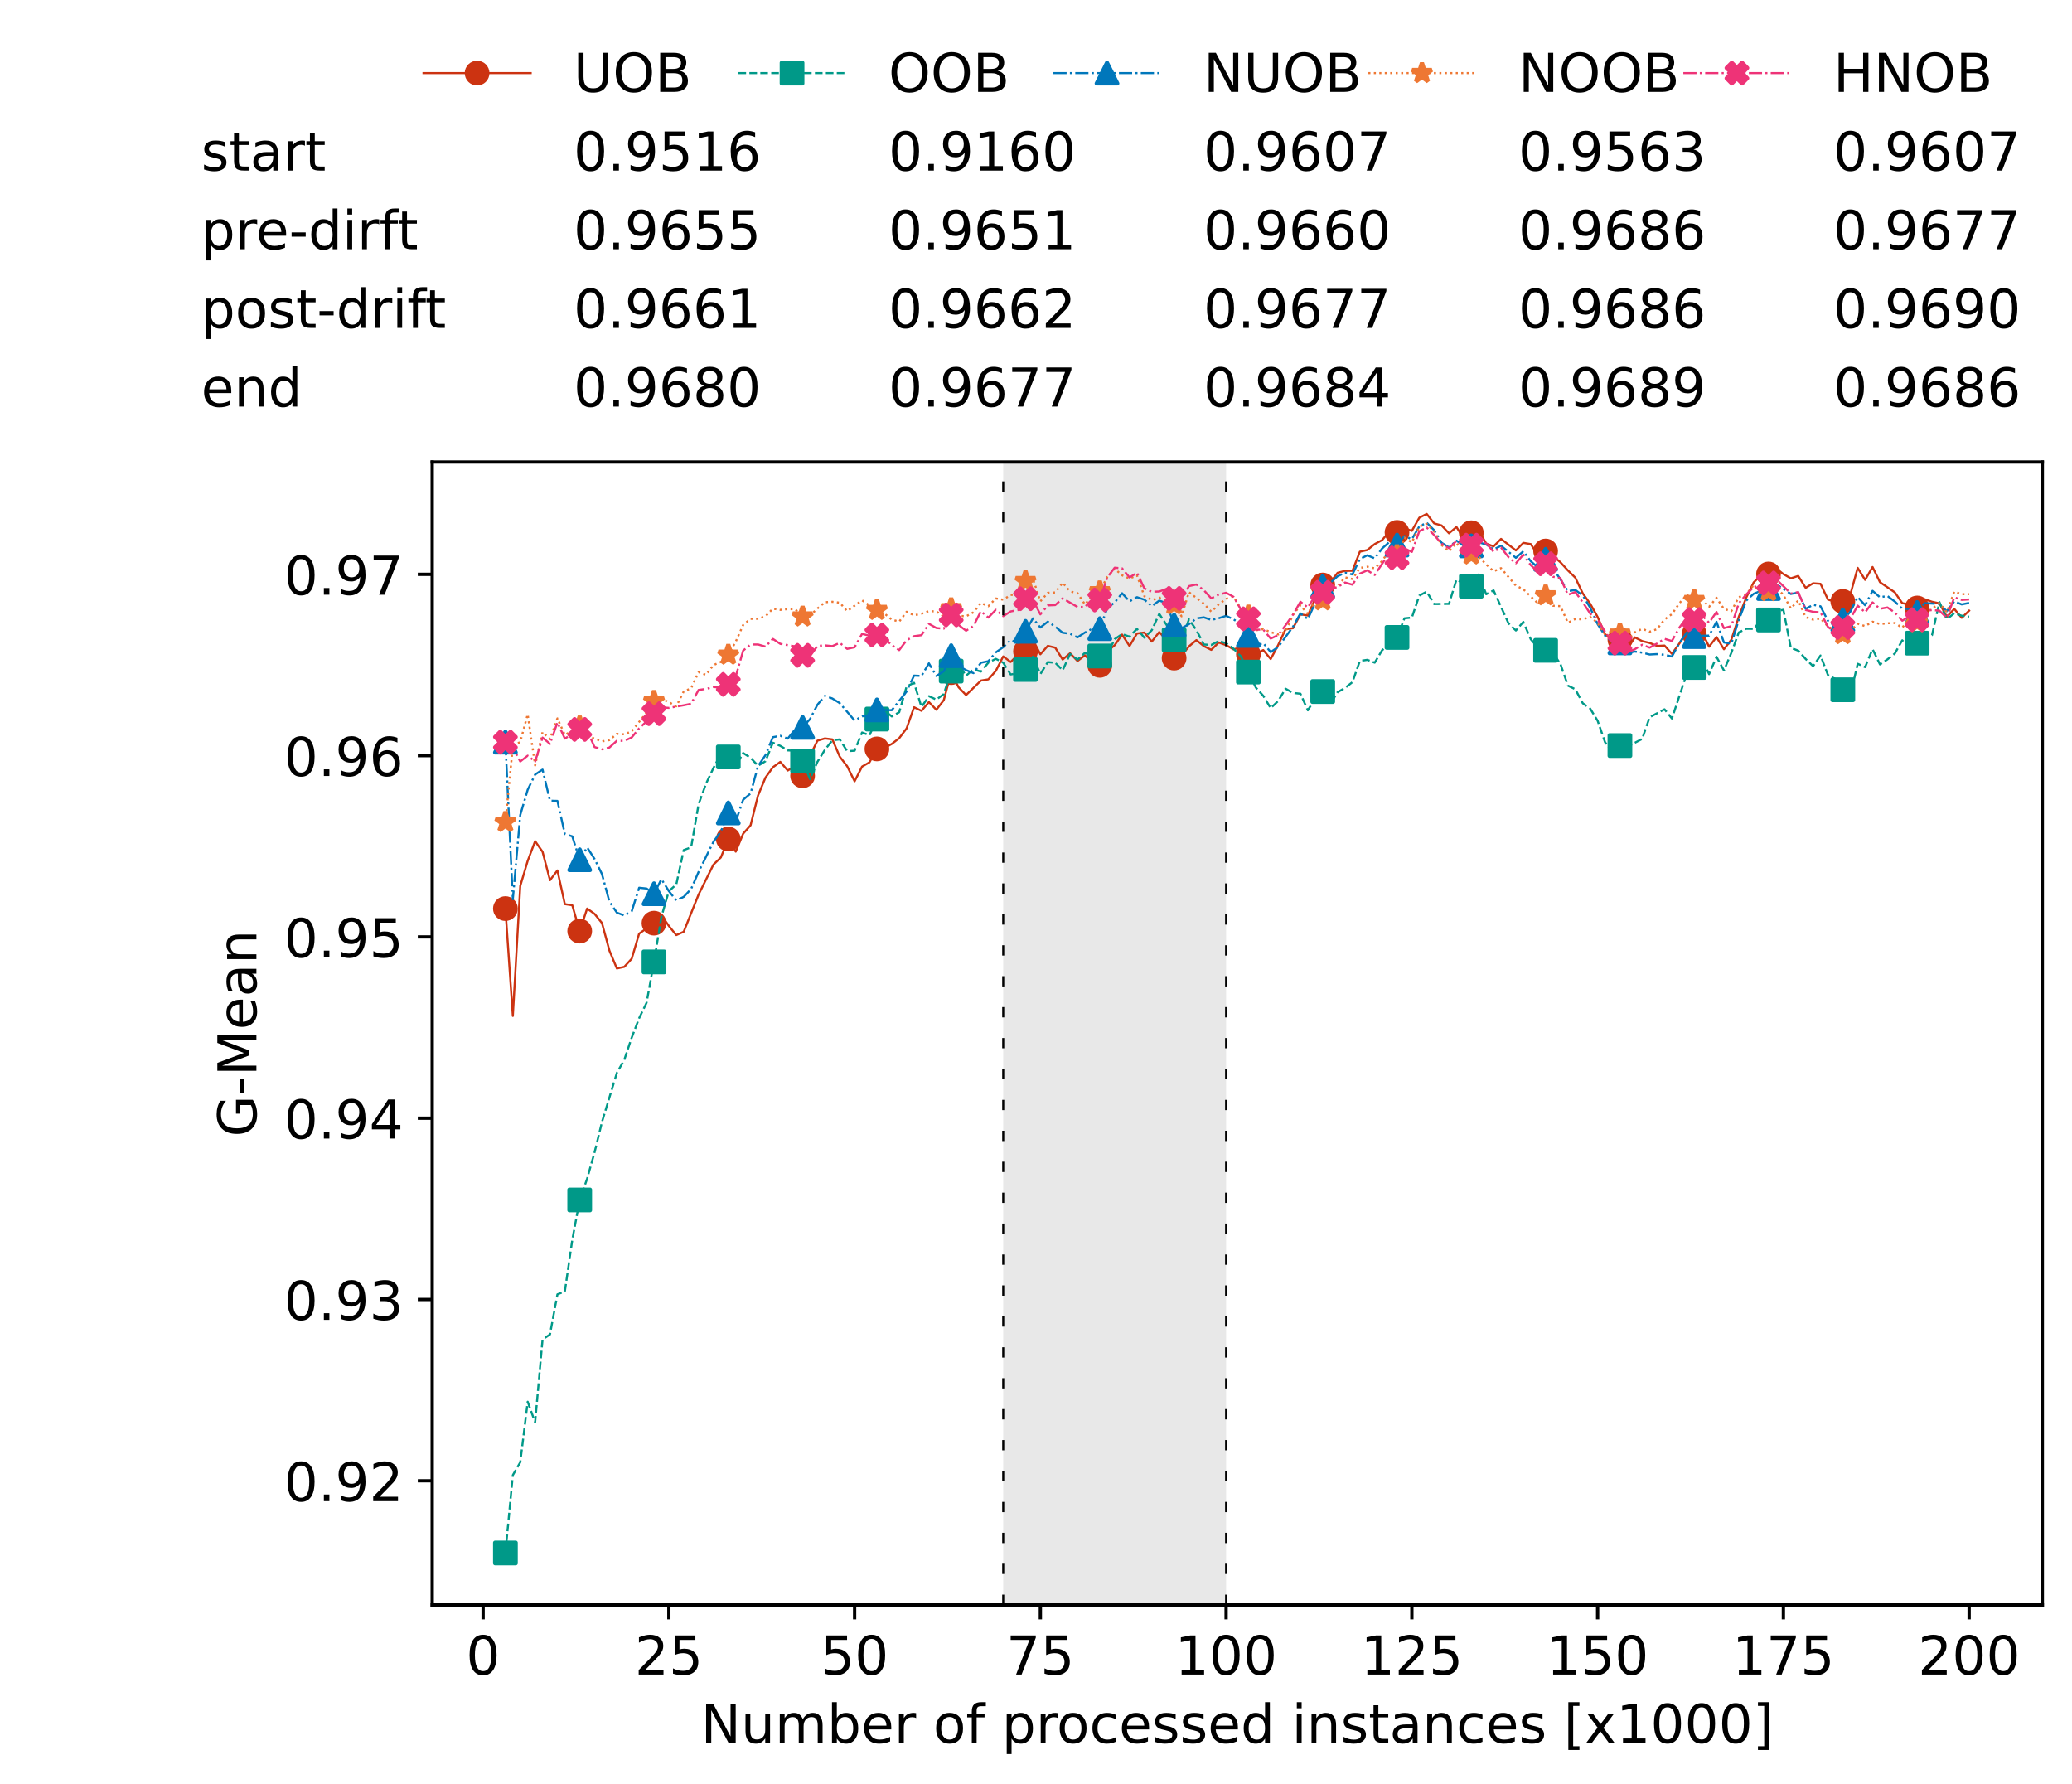 <?xml version="1.0" encoding="utf-8" standalone="no"?>
<!DOCTYPE svg PUBLIC "-//W3C//DTD SVG 1.1//EN"
  "http://www.w3.org/Graphics/SVG/1.1/DTD/svg11.dtd">
<!-- Created with matplotlib (https://matplotlib.org/) -->
<svg height="432.615pt" version="1.1" viewBox="0 0 502.65 432.615" width="502.65pt" xmlns="http://www.w3.org/2000/svg" xmlns:xlink="http://www.w3.org/1999/xlink">
 <defs>
  <style type="text/css">*{stroke-linecap:butt;stroke-linejoin:round;}</style>
 </defs>
 <g id="figure_1">
  <g id="patch_1">
   <path d="M 0 432.615 
L 502.65 432.615 
L 502.65 0 
L 0 0 
z
" style="fill:#ffffff;"/>
  </g>
  <g id="axes_1">
   <g id="patch_2">
    <path d="M 104.85 389.252 
L 495.45 389.252 
L 495.45 112.052 
L 104.85 112.052 
z
" style="fill:#ffffff;"/>
   </g>
   <g id="patch_3">
    <path clip-path="url(#padebe44943)" d="M 297.446 389.252 
L 297.446 112.052 
L 243.372 112.052 
L 243.372 389.252 
z
" style="fill:#d3d3d3;opacity:0.5;"/>
   </g>
   <g id="matplotlib.axis_1">
    <g id="xtick_1">
     <g id="line2d_1">
      <defs>
       <path d="M 0 0 
L 0 3.5 
" id="mbdfebac336" style="stroke:#000000;stroke-width:0.8;"/>
      </defs>
      <g>
       <use style="stroke:#000000;stroke-width:0.8;" x="117.197" xlink:href="#mbdfebac336" y="389.252"/>
      </g>
     </g>
     <g id="text_1">
      <!-- 0 -->
      <g transform="translate(113.061 406.13)scale(0.13 -0.13)">
       <defs>
        <path d="M 31.781 66.406 
Q 24.172 66.406 20.328 58.906 
Q 16.5 51.422 16.5 36.375 
Q 16.5 21.391 20.328 13.891 
Q 24.172 6.391 31.781 6.391 
Q 39.453 6.391 43.281 13.891 
Q 47.125 21.391 47.125 36.375 
Q 47.125 51.422 43.281 58.906 
Q 39.453 66.406 31.781 66.406 
z
M 31.781 74.219 
Q 44.047 74.219 50.516 64.516 
Q 56.984 54.828 56.984 36.375 
Q 56.984 17.969 50.516 8.266 
Q 44.047 -1.422 31.781 -1.422 
Q 19.531 -1.422 13.062 8.266 
Q 6.594 17.969 6.594 36.375 
Q 6.594 54.828 13.062 64.516 
Q 19.531 74.219 31.781 74.219 
z
" id="DejaVuSans-48"/>
       </defs>
       <use xlink:href="#DejaVuSans-48"/>
      </g>
     </g>
    </g>
    <g id="xtick_2">
     <g id="line2d_2">
      <g>
       <use style="stroke:#000000;stroke-width:0.8;" x="162.259" xlink:href="#mbdfebac336" y="389.252"/>
      </g>
     </g>
     <g id="text_2">
      <!-- 25 -->
      <g transform="translate(153.988 406.13)scale(0.13 -0.13)">
       <defs>
        <path d="M 19.188 8.297 
L 53.609 8.297 
L 53.609 0 
L 7.328 0 
L 7.328 8.297 
Q 12.938 14.109 22.625 23.891 
Q 32.328 33.688 34.812 36.531 
Q 39.547 41.844 41.422 45.531 
Q 43.312 49.219 43.312 52.781 
Q 43.312 58.594 39.234 62.25 
Q 35.156 65.922 28.609 65.922 
Q 23.969 65.922 18.812 64.312 
Q 13.672 62.703 7.812 59.422 
L 7.812 69.391 
Q 13.766 71.781 18.938 73 
Q 24.125 74.219 28.422 74.219 
Q 39.75 74.219 46.484 68.547 
Q 53.219 62.891 53.219 53.422 
Q 53.219 48.922 51.531 44.891 
Q 49.859 40.875 45.406 35.406 
Q 44.188 33.984 37.641 27.219 
Q 31.109 20.453 19.188 8.297 
z
" id="DejaVuSans-50"/>
        <path d="M 10.797 72.906 
L 49.516 72.906 
L 49.516 64.594 
L 19.828 64.594 
L 19.828 46.734 
Q 21.969 47.469 24.109 47.828 
Q 26.266 48.188 28.422 48.188 
Q 40.625 48.188 47.75 41.5 
Q 54.891 34.812 54.891 23.391 
Q 54.891 11.625 47.562 5.094 
Q 40.234 -1.422 26.906 -1.422 
Q 22.312 -1.422 17.547 -0.641 
Q 12.797 0.141 7.719 1.703 
L 7.719 11.625 
Q 12.109 9.234 16.797 8.062 
Q 21.484 6.891 26.703 6.891 
Q 35.156 6.891 40.078 11.328 
Q 45.016 15.766 45.016 23.391 
Q 45.016 31 40.078 35.438 
Q 35.156 39.891 26.703 39.891 
Q 22.75 39.891 18.812 39.016 
Q 14.891 38.141 10.797 36.281 
z
" id="DejaVuSans-53"/>
       </defs>
       <use xlink:href="#DejaVuSans-50"/>
       <use x="63.623" xlink:href="#DejaVuSans-53"/>
      </g>
     </g>
    </g>
    <g id="xtick_3">
     <g id="line2d_3">
      <g>
       <use style="stroke:#000000;stroke-width:0.8;" x="207.322" xlink:href="#mbdfebac336" y="389.252"/>
      </g>
     </g>
     <g id="text_3">
      <!-- 50 -->
      <g transform="translate(199.05 406.13)scale(0.13 -0.13)">
       <use xlink:href="#DejaVuSans-53"/>
       <use x="63.623" xlink:href="#DejaVuSans-48"/>
      </g>
     </g>
    </g>
    <g id="xtick_4">
     <g id="line2d_4">
      <g>
       <use style="stroke:#000000;stroke-width:0.8;" x="252.384" xlink:href="#mbdfebac336" y="389.252"/>
      </g>
     </g>
     <g id="text_4">
      <!-- 75 -->
      <g transform="translate(244.113 406.13)scale(0.13 -0.13)">
       <defs>
        <path d="M 8.203 72.906 
L 55.078 72.906 
L 55.078 68.703 
L 28.609 0 
L 18.312 0 
L 43.219 64.594 
L 8.203 64.594 
z
" id="DejaVuSans-55"/>
       </defs>
       <use xlink:href="#DejaVuSans-55"/>
       <use x="63.623" xlink:href="#DejaVuSans-53"/>
      </g>
     </g>
    </g>
    <g id="xtick_5">
     <g id="line2d_5">
      <g>
       <use style="stroke:#000000;stroke-width:0.8;" x="297.446" xlink:href="#mbdfebac336" y="389.252"/>
      </g>
     </g>
     <g id="text_5">
      <!-- 100 -->
      <g transform="translate(285.039 406.13)scale(0.13 -0.13)">
       <defs>
        <path d="M 12.406 8.297 
L 28.516 8.297 
L 28.516 63.922 
L 10.984 60.406 
L 10.984 69.391 
L 28.422 72.906 
L 38.281 72.906 
L 38.281 8.297 
L 54.391 8.297 
L 54.391 0 
L 12.406 0 
z
" id="DejaVuSans-49"/>
       </defs>
       <use xlink:href="#DejaVuSans-49"/>
       <use x="63.623" xlink:href="#DejaVuSans-48"/>
       <use x="127.246" xlink:href="#DejaVuSans-48"/>
      </g>
     </g>
    </g>
    <g id="xtick_6">
     <g id="line2d_6">
      <g>
       <use style="stroke:#000000;stroke-width:0.8;" x="342.509" xlink:href="#mbdfebac336" y="389.252"/>
      </g>
     </g>
     <g id="text_6">
      <!-- 125 -->
      <g transform="translate(330.102 406.13)scale(0.13 -0.13)">
       <use xlink:href="#DejaVuSans-49"/>
       <use x="63.623" xlink:href="#DejaVuSans-50"/>
       <use x="127.246" xlink:href="#DejaVuSans-53"/>
      </g>
     </g>
    </g>
    <g id="xtick_7">
     <g id="line2d_7">
      <g>
       <use style="stroke:#000000;stroke-width:0.8;" x="387.571" xlink:href="#mbdfebac336" y="389.252"/>
      </g>
     </g>
     <g id="text_7">
      <!-- 150 -->
      <g transform="translate(375.164 406.13)scale(0.13 -0.13)">
       <use xlink:href="#DejaVuSans-49"/>
       <use x="63.623" xlink:href="#DejaVuSans-53"/>
       <use x="127.246" xlink:href="#DejaVuSans-48"/>
      </g>
     </g>
    </g>
    <g id="xtick_8">
     <g id="line2d_8">
      <g>
       <use style="stroke:#000000;stroke-width:0.8;" x="432.633" xlink:href="#mbdfebac336" y="389.252"/>
      </g>
     </g>
     <g id="text_8">
      <!-- 175 -->
      <g transform="translate(420.226 406.13)scale(0.13 -0.13)">
       <use xlink:href="#DejaVuSans-49"/>
       <use x="63.623" xlink:href="#DejaVuSans-55"/>
       <use x="127.246" xlink:href="#DejaVuSans-53"/>
      </g>
     </g>
    </g>
    <g id="xtick_9">
     <g id="line2d_9">
      <g>
       <use style="stroke:#000000;stroke-width:0.8;" x="477.695" xlink:href="#mbdfebac336" y="389.252"/>
      </g>
     </g>
     <g id="text_9">
      <!-- 200 -->
      <g transform="translate(465.289 406.13)scale(0.13 -0.13)">
       <use xlink:href="#DejaVuSans-50"/>
       <use x="63.623" xlink:href="#DejaVuSans-48"/>
       <use x="127.246" xlink:href="#DejaVuSans-48"/>
      </g>
     </g>
    </g>
    <g id="text_10">
     <!-- Number of processed instances [x1000] -->
     <g transform="translate(170.025 422.711)scale(0.13 -0.13)">
      <defs>
       <path d="M 9.812 72.906 
L 23.094 72.906 
L 55.422 11.922 
L 55.422 72.906 
L 64.984 72.906 
L 64.984 0 
L 51.703 0 
L 19.391 60.984 
L 19.391 0 
L 9.812 0 
z
" id="DejaVuSans-78"/>
       <path d="M 8.5 21.578 
L 8.5 54.688 
L 17.484 54.688 
L 17.484 21.922 
Q 17.484 14.156 20.5 10.266 
Q 23.531 6.391 29.594 6.391 
Q 36.859 6.391 41.078 11.031 
Q 45.312 15.672 45.312 23.688 
L 45.312 54.688 
L 54.297 54.688 
L 54.297 0 
L 45.312 0 
L 45.312 8.406 
Q 42.047 3.422 37.719 1 
Q 33.406 -1.422 27.688 -1.422 
Q 18.266 -1.422 13.375 4.438 
Q 8.5 10.297 8.5 21.578 
z
M 31.109 56 
z
" id="DejaVuSans-117"/>
       <path d="M 52 44.188 
Q 55.375 50.25 60.062 53.125 
Q 64.75 56 71.094 56 
Q 79.641 56 84.281 50.016 
Q 88.922 44.047 88.922 33.016 
L 88.922 0 
L 79.891 0 
L 79.891 32.719 
Q 79.891 40.578 77.094 44.375 
Q 74.312 48.188 68.609 48.188 
Q 61.625 48.188 57.562 43.547 
Q 53.516 38.922 53.516 30.906 
L 53.516 0 
L 44.484 0 
L 44.484 32.719 
Q 44.484 40.625 41.703 44.406 
Q 38.922 48.188 33.109 48.188 
Q 26.219 48.188 22.156 43.531 
Q 18.109 38.875 18.109 30.906 
L 18.109 0 
L 9.078 0 
L 9.078 54.688 
L 18.109 54.688 
L 18.109 46.188 
Q 21.188 51.219 25.484 53.609 
Q 29.781 56 35.688 56 
Q 41.656 56 45.828 52.969 
Q 50 49.953 52 44.188 
z
" id="DejaVuSans-109"/>
       <path d="M 48.688 27.297 
Q 48.688 37.203 44.609 42.844 
Q 40.531 48.484 33.406 48.484 
Q 26.266 48.484 22.188 42.844 
Q 18.109 37.203 18.109 27.297 
Q 18.109 17.391 22.188 11.75 
Q 26.266 6.109 33.406 6.109 
Q 40.531 6.109 44.609 11.75 
Q 48.688 17.391 48.688 27.297 
z
M 18.109 46.391 
Q 20.953 51.266 25.266 53.625 
Q 29.594 56 35.594 56 
Q 45.562 56 51.781 48.094 
Q 58.016 40.188 58.016 27.297 
Q 58.016 14.406 51.781 6.484 
Q 45.562 -1.422 35.594 -1.422 
Q 29.594 -1.422 25.266 0.953 
Q 20.953 3.328 18.109 8.203 
L 18.109 0 
L 9.078 0 
L 9.078 75.984 
L 18.109 75.984 
z
" id="DejaVuSans-98"/>
       <path d="M 56.203 29.594 
L 56.203 25.203 
L 14.891 25.203 
Q 15.484 15.922 20.484 11.062 
Q 25.484 6.203 34.422 6.203 
Q 39.594 6.203 44.453 7.469 
Q 49.312 8.734 54.109 11.281 
L 54.109 2.781 
Q 49.266 0.734 44.188 -0.344 
Q 39.109 -1.422 33.891 -1.422 
Q 20.797 -1.422 13.156 6.188 
Q 5.516 13.812 5.516 26.812 
Q 5.516 40.234 12.766 48.109 
Q 20.016 56 32.328 56 
Q 43.359 56 49.781 48.891 
Q 56.203 41.797 56.203 29.594 
z
M 47.219 32.234 
Q 47.125 39.594 43.094 43.984 
Q 39.062 48.391 32.422 48.391 
Q 24.906 48.391 20.391 44.141 
Q 15.875 39.891 15.188 32.172 
z
" id="DejaVuSans-101"/>
       <path d="M 41.109 46.297 
Q 39.594 47.172 37.812 47.578 
Q 36.031 48 33.891 48 
Q 26.266 48 22.188 43.047 
Q 18.109 38.094 18.109 28.812 
L 18.109 0 
L 9.078 0 
L 9.078 54.688 
L 18.109 54.688 
L 18.109 46.188 
Q 20.953 51.172 25.484 53.578 
Q 30.031 56 36.531 56 
Q 37.453 56 38.578 55.875 
Q 39.703 55.766 41.062 55.516 
z
" id="DejaVuSans-114"/>
       <path id="DejaVuSans-32"/>
       <path d="M 30.609 48.391 
Q 23.391 48.391 19.188 42.75 
Q 14.984 37.109 14.984 27.297 
Q 14.984 17.484 19.156 11.844 
Q 23.344 6.203 30.609 6.203 
Q 37.797 6.203 41.984 11.859 
Q 46.188 17.531 46.188 27.297 
Q 46.188 37.016 41.984 42.703 
Q 37.797 48.391 30.609 48.391 
z
M 30.609 56 
Q 42.328 56 49.016 48.375 
Q 55.719 40.766 55.719 27.297 
Q 55.719 13.875 49.016 6.219 
Q 42.328 -1.422 30.609 -1.422 
Q 18.844 -1.422 12.172 6.219 
Q 5.516 13.875 5.516 27.297 
Q 5.516 40.766 12.172 48.375 
Q 18.844 56 30.609 56 
z
" id="DejaVuSans-111"/>
       <path d="M 37.109 75.984 
L 37.109 68.5 
L 28.516 68.5 
Q 23.688 68.5 21.797 66.547 
Q 19.922 64.594 19.922 59.516 
L 19.922 54.688 
L 34.719 54.688 
L 34.719 47.703 
L 19.922 47.703 
L 19.922 0 
L 10.891 0 
L 10.891 47.703 
L 2.297 47.703 
L 2.297 54.688 
L 10.891 54.688 
L 10.891 58.5 
Q 10.891 67.625 15.141 71.797 
Q 19.391 75.984 28.609 75.984 
z
" id="DejaVuSans-102"/>
       <path d="M 18.109 8.203 
L 18.109 -20.797 
L 9.078 -20.797 
L 9.078 54.688 
L 18.109 54.688 
L 18.109 46.391 
Q 20.953 51.266 25.266 53.625 
Q 29.594 56 35.594 56 
Q 45.562 56 51.781 48.094 
Q 58.016 40.188 58.016 27.297 
Q 58.016 14.406 51.781 6.484 
Q 45.562 -1.422 35.594 -1.422 
Q 29.594 -1.422 25.266 0.953 
Q 20.953 3.328 18.109 8.203 
z
M 48.688 27.297 
Q 48.688 37.203 44.609 42.844 
Q 40.531 48.484 33.406 48.484 
Q 26.266 48.484 22.188 42.844 
Q 18.109 37.203 18.109 27.297 
Q 18.109 17.391 22.188 11.75 
Q 26.266 6.109 33.406 6.109 
Q 40.531 6.109 44.609 11.75 
Q 48.688 17.391 48.688 27.297 
z
" id="DejaVuSans-112"/>
       <path d="M 48.781 52.594 
L 48.781 44.188 
Q 44.969 46.297 41.141 47.344 
Q 37.312 48.391 33.406 48.391 
Q 24.656 48.391 19.812 42.844 
Q 14.984 37.312 14.984 27.297 
Q 14.984 17.281 19.812 11.734 
Q 24.656 6.203 33.406 6.203 
Q 37.312 6.203 41.141 7.25 
Q 44.969 8.297 48.781 10.406 
L 48.781 2.094 
Q 45.016 0.344 40.984 -0.531 
Q 36.969 -1.422 32.422 -1.422 
Q 20.062 -1.422 12.781 6.344 
Q 5.516 14.109 5.516 27.297 
Q 5.516 40.672 12.859 48.328 
Q 20.219 56 33.016 56 
Q 37.156 56 41.109 55.141 
Q 45.062 54.297 48.781 52.594 
z
" id="DejaVuSans-99"/>
       <path d="M 44.281 53.078 
L 44.281 44.578 
Q 40.484 46.531 36.375 47.5 
Q 32.281 48.484 27.875 48.484 
Q 21.188 48.484 17.844 46.438 
Q 14.5 44.391 14.5 40.281 
Q 14.5 37.156 16.891 35.375 
Q 19.281 33.594 26.516 31.984 
L 29.594 31.297 
Q 39.156 29.25 43.188 25.516 
Q 47.219 21.781 47.219 15.094 
Q 47.219 7.469 41.188 3.016 
Q 35.156 -1.422 24.609 -1.422 
Q 20.219 -1.422 15.453 -0.562 
Q 10.688 0.297 5.422 2 
L 5.422 11.281 
Q 10.406 8.688 15.234 7.391 
Q 20.062 6.109 24.812 6.109 
Q 31.156 6.109 34.562 8.281 
Q 37.984 10.453 37.984 14.406 
Q 37.984 18.062 35.516 20.016 
Q 33.062 21.969 24.703 23.781 
L 21.578 24.516 
Q 13.234 26.266 9.516 29.906 
Q 5.812 33.547 5.812 39.891 
Q 5.812 47.609 11.281 51.797 
Q 16.75 56 26.812 56 
Q 31.781 56 36.172 55.266 
Q 40.578 54.547 44.281 53.078 
z
" id="DejaVuSans-115"/>
       <path d="M 45.406 46.391 
L 45.406 75.984 
L 54.391 75.984 
L 54.391 0 
L 45.406 0 
L 45.406 8.203 
Q 42.578 3.328 38.25 0.953 
Q 33.938 -1.422 27.875 -1.422 
Q 17.969 -1.422 11.734 6.484 
Q 5.516 14.406 5.516 27.297 
Q 5.516 40.188 11.734 48.094 
Q 17.969 56 27.875 56 
Q 33.938 56 38.25 53.625 
Q 42.578 51.266 45.406 46.391 
z
M 14.797 27.297 
Q 14.797 17.391 18.875 11.75 
Q 22.953 6.109 30.078 6.109 
Q 37.203 6.109 41.297 11.75 
Q 45.406 17.391 45.406 27.297 
Q 45.406 37.203 41.297 42.844 
Q 37.203 48.484 30.078 48.484 
Q 22.953 48.484 18.875 42.844 
Q 14.797 37.203 14.797 27.297 
z
" id="DejaVuSans-100"/>
       <path d="M 9.422 54.688 
L 18.406 54.688 
L 18.406 0 
L 9.422 0 
z
M 9.422 75.984 
L 18.406 75.984 
L 18.406 64.594 
L 9.422 64.594 
z
" id="DejaVuSans-105"/>
       <path d="M 54.891 33.016 
L 54.891 0 
L 45.906 0 
L 45.906 32.719 
Q 45.906 40.484 42.875 44.328 
Q 39.844 48.188 33.797 48.188 
Q 26.516 48.188 22.312 43.547 
Q 18.109 38.922 18.109 30.906 
L 18.109 0 
L 9.078 0 
L 9.078 54.688 
L 18.109 54.688 
L 18.109 46.188 
Q 21.344 51.125 25.703 53.562 
Q 30.078 56 35.797 56 
Q 45.219 56 50.047 50.172 
Q 54.891 44.344 54.891 33.016 
z
" id="DejaVuSans-110"/>
       <path d="M 18.312 70.219 
L 18.312 54.688 
L 36.812 54.688 
L 36.812 47.703 
L 18.312 47.703 
L 18.312 18.016 
Q 18.312 11.328 20.141 9.422 
Q 21.969 7.516 27.594 7.516 
L 36.812 7.516 
L 36.812 0 
L 27.594 0 
Q 17.188 0 13.234 3.875 
Q 9.281 7.766 9.281 18.016 
L 9.281 47.703 
L 2.688 47.703 
L 2.688 54.688 
L 9.281 54.688 
L 9.281 70.219 
z
" id="DejaVuSans-116"/>
       <path d="M 34.281 27.484 
Q 23.391 27.484 19.188 25 
Q 14.984 22.516 14.984 16.5 
Q 14.984 11.719 18.141 8.906 
Q 21.297 6.109 26.703 6.109 
Q 34.188 6.109 38.703 11.406 
Q 43.219 16.703 43.219 25.484 
L 43.219 27.484 
z
M 52.203 31.203 
L 52.203 0 
L 43.219 0 
L 43.219 8.297 
Q 40.141 3.328 35.547 0.953 
Q 30.953 -1.422 24.312 -1.422 
Q 15.922 -1.422 10.953 3.297 
Q 6 8.016 6 15.922 
Q 6 25.141 12.172 29.828 
Q 18.359 34.516 30.609 34.516 
L 43.219 34.516 
L 43.219 35.406 
Q 43.219 41.609 39.141 45 
Q 35.062 48.391 27.688 48.391 
Q 23 48.391 18.547 47.266 
Q 14.109 46.141 10.016 43.891 
L 10.016 52.203 
Q 14.938 54.109 19.578 55.047 
Q 24.219 56 28.609 56 
Q 40.484 56 46.344 49.844 
Q 52.203 43.703 52.203 31.203 
z
" id="DejaVuSans-97"/>
       <path d="M 8.594 75.984 
L 29.297 75.984 
L 29.297 69 
L 17.578 69 
L 17.578 -6.203 
L 29.297 -6.203 
L 29.297 -13.188 
L 8.594 -13.188 
z
" id="DejaVuSans-91"/>
       <path d="M 54.891 54.688 
L 35.109 28.078 
L 55.906 0 
L 45.312 0 
L 29.391 21.484 
L 13.484 0 
L 2.875 0 
L 24.125 28.609 
L 4.688 54.688 
L 15.281 54.688 
L 29.781 35.203 
L 44.281 54.688 
z
" id="DejaVuSans-120"/>
       <path d="M 30.422 75.984 
L 30.422 -13.188 
L 9.719 -13.188 
L 9.719 -6.203 
L 21.391 -6.203 
L 21.391 69 
L 9.719 69 
L 9.719 75.984 
z
" id="DejaVuSans-93"/>
      </defs>
      <use xlink:href="#DejaVuSans-78"/>
      <use x="74.805" xlink:href="#DejaVuSans-117"/>
      <use x="138.184" xlink:href="#DejaVuSans-109"/>
      <use x="235.596" xlink:href="#DejaVuSans-98"/>
      <use x="299.072" xlink:href="#DejaVuSans-101"/>
      <use x="360.596" xlink:href="#DejaVuSans-114"/>
      <use x="401.709" xlink:href="#DejaVuSans-32"/>
      <use x="433.496" xlink:href="#DejaVuSans-111"/>
      <use x="494.678" xlink:href="#DejaVuSans-102"/>
      <use x="529.883" xlink:href="#DejaVuSans-32"/>
      <use x="561.67" xlink:href="#DejaVuSans-112"/>
      <use x="625.146" xlink:href="#DejaVuSans-114"/>
      <use x="664.01" xlink:href="#DejaVuSans-111"/>
      <use x="725.191" xlink:href="#DejaVuSans-99"/>
      <use x="780.172" xlink:href="#DejaVuSans-101"/>
      <use x="841.695" xlink:href="#DejaVuSans-115"/>
      <use x="893.795" xlink:href="#DejaVuSans-115"/>
      <use x="945.895" xlink:href="#DejaVuSans-101"/>
      <use x="1007.418" xlink:href="#DejaVuSans-100"/>
      <use x="1070.895" xlink:href="#DejaVuSans-32"/>
      <use x="1102.682" xlink:href="#DejaVuSans-105"/>
      <use x="1130.465" xlink:href="#DejaVuSans-110"/>
      <use x="1193.844" xlink:href="#DejaVuSans-115"/>
      <use x="1245.943" xlink:href="#DejaVuSans-116"/>
      <use x="1285.152" xlink:href="#DejaVuSans-97"/>
      <use x="1346.432" xlink:href="#DejaVuSans-110"/>
      <use x="1409.811" xlink:href="#DejaVuSans-99"/>
      <use x="1464.791" xlink:href="#DejaVuSans-101"/>
      <use x="1526.314" xlink:href="#DejaVuSans-115"/>
      <use x="1578.414" xlink:href="#DejaVuSans-32"/>
      <use x="1610.201" xlink:href="#DejaVuSans-91"/>
      <use x="1649.215" xlink:href="#DejaVuSans-120"/>
      <use x="1708.395" xlink:href="#DejaVuSans-49"/>
      <use x="1772.018" xlink:href="#DejaVuSans-48"/>
      <use x="1835.641" xlink:href="#DejaVuSans-48"/>
      <use x="1899.264" xlink:href="#DejaVuSans-48"/>
      <use x="1962.887" xlink:href="#DejaVuSans-93"/>
     </g>
    </g>
   </g>
   <g id="matplotlib.axis_2">
    <g id="ytick_1">
     <g id="line2d_10">
      <defs>
       <path d="M 0 0 
L -3.5 0 
" id="m536749ece8" style="stroke:#000000;stroke-width:0.8;"/>
      </defs>
      <g>
       <use style="stroke:#000000;stroke-width:0.8;" x="104.85" xlink:href="#m536749ece8" y="359.14"/>
      </g>
     </g>
     <g id="text_11">
      <!-- 0.92 -->
      <g transform="translate(68.905 364.079)scale(0.13 -0.13)">
       <defs>
        <path d="M 10.688 12.406 
L 21 12.406 
L 21 0 
L 10.688 0 
z
" id="DejaVuSans-46"/>
        <path d="M 10.984 1.516 
L 10.984 10.5 
Q 14.703 8.734 18.5 7.812 
Q 22.312 6.891 25.984 6.891 
Q 35.75 6.891 40.891 13.453 
Q 46.047 20.016 46.781 33.406 
Q 43.953 29.203 39.594 26.953 
Q 35.25 24.703 29.984 24.703 
Q 19.047 24.703 12.672 31.312 
Q 6.297 37.938 6.297 49.422 
Q 6.297 60.641 12.938 67.422 
Q 19.578 74.219 30.609 74.219 
Q 43.266 74.219 49.922 64.516 
Q 56.594 54.828 56.594 36.375 
Q 56.594 19.141 48.406 8.859 
Q 40.234 -1.422 26.422 -1.422 
Q 22.703 -1.422 18.891 -0.688 
Q 15.094 0.047 10.984 1.516 
z
M 30.609 32.422 
Q 37.25 32.422 41.125 36.953 
Q 45.016 41.5 45.016 49.422 
Q 45.016 57.281 41.125 61.844 
Q 37.25 66.406 30.609 66.406 
Q 23.969 66.406 20.094 61.844 
Q 16.219 57.281 16.219 49.422 
Q 16.219 41.5 20.094 36.953 
Q 23.969 32.422 30.609 32.422 
z
" id="DejaVuSans-57"/>
       </defs>
       <use xlink:href="#DejaVuSans-48"/>
       <use x="63.623" xlink:href="#DejaVuSans-46"/>
       <use x="95.41" xlink:href="#DejaVuSans-57"/>
       <use x="159.033" xlink:href="#DejaVuSans-50"/>
      </g>
     </g>
    </g>
    <g id="ytick_2">
     <g id="line2d_11">
      <g>
       <use style="stroke:#000000;stroke-width:0.8;" x="104.85" xlink:href="#m536749ece8" y="315.171"/>
      </g>
     </g>
     <g id="text_12">
      <!-- 0.93 -->
      <g transform="translate(68.905 320.11)scale(0.13 -0.13)">
       <defs>
        <path d="M 40.578 39.312 
Q 47.656 37.797 51.625 33 
Q 55.609 28.219 55.609 21.188 
Q 55.609 10.406 48.188 4.484 
Q 40.766 -1.422 27.094 -1.422 
Q 22.516 -1.422 17.656 -0.516 
Q 12.797 0.391 7.625 2.203 
L 7.625 11.719 
Q 11.719 9.328 16.594 8.109 
Q 21.484 6.891 26.812 6.891 
Q 36.078 6.891 40.938 10.547 
Q 45.797 14.203 45.797 21.188 
Q 45.797 27.641 41.281 31.266 
Q 36.766 34.906 28.719 34.906 
L 20.219 34.906 
L 20.219 43.016 
L 29.109 43.016 
Q 36.375 43.016 40.234 45.922 
Q 44.094 48.828 44.094 54.297 
Q 44.094 59.906 40.109 62.906 
Q 36.141 65.922 28.719 65.922 
Q 24.656 65.922 20.016 65.031 
Q 15.375 64.156 9.812 62.312 
L 9.812 71.094 
Q 15.438 72.656 20.344 73.438 
Q 25.25 74.219 29.594 74.219 
Q 40.828 74.219 47.359 69.109 
Q 53.906 64.016 53.906 55.328 
Q 53.906 49.266 50.438 45.094 
Q 46.969 40.922 40.578 39.312 
z
" id="DejaVuSans-51"/>
       </defs>
       <use xlink:href="#DejaVuSans-48"/>
       <use x="63.623" xlink:href="#DejaVuSans-46"/>
       <use x="95.41" xlink:href="#DejaVuSans-57"/>
       <use x="159.033" xlink:href="#DejaVuSans-51"/>
      </g>
     </g>
    </g>
    <g id="ytick_3">
     <g id="line2d_12">
      <g>
       <use style="stroke:#000000;stroke-width:0.8;" x="104.85" xlink:href="#m536749ece8" y="271.202"/>
      </g>
     </g>
     <g id="text_13">
      <!-- 0.94 -->
      <g transform="translate(68.905 276.141)scale(0.13 -0.13)">
       <defs>
        <path d="M 37.797 64.312 
L 12.891 25.391 
L 37.797 25.391 
z
M 35.203 72.906 
L 47.609 72.906 
L 47.609 25.391 
L 58.016 25.391 
L 58.016 17.188 
L 47.609 17.188 
L 47.609 0 
L 37.797 0 
L 37.797 17.188 
L 4.891 17.188 
L 4.891 26.703 
z
" id="DejaVuSans-52"/>
       </defs>
       <use xlink:href="#DejaVuSans-48"/>
       <use x="63.623" xlink:href="#DejaVuSans-46"/>
       <use x="95.41" xlink:href="#DejaVuSans-57"/>
       <use x="159.033" xlink:href="#DejaVuSans-52"/>
      </g>
     </g>
    </g>
    <g id="ytick_4">
     <g id="line2d_13">
      <g>
       <use style="stroke:#000000;stroke-width:0.8;" x="104.85" xlink:href="#m536749ece8" y="227.233"/>
      </g>
     </g>
     <g id="text_14">
      <!-- 0.95 -->
      <g transform="translate(68.905 232.172)scale(0.13 -0.13)">
       <use xlink:href="#DejaVuSans-48"/>
       <use x="63.623" xlink:href="#DejaVuSans-46"/>
       <use x="95.41" xlink:href="#DejaVuSans-57"/>
       <use x="159.033" xlink:href="#DejaVuSans-53"/>
      </g>
     </g>
    </g>
    <g id="ytick_5">
     <g id="line2d_14">
      <g>
       <use style="stroke:#000000;stroke-width:0.8;" x="104.85" xlink:href="#m536749ece8" y="183.264"/>
      </g>
     </g>
     <g id="text_15">
      <!-- 0.96 -->
      <g transform="translate(68.905 188.203)scale(0.13 -0.13)">
       <defs>
        <path d="M 33.016 40.375 
Q 26.375 40.375 22.484 35.828 
Q 18.609 31.297 18.609 23.391 
Q 18.609 15.531 22.484 10.953 
Q 26.375 6.391 33.016 6.391 
Q 39.656 6.391 43.531 10.953 
Q 47.406 15.531 47.406 23.391 
Q 47.406 31.297 43.531 35.828 
Q 39.656 40.375 33.016 40.375 
z
M 52.594 71.297 
L 52.594 62.312 
Q 48.875 64.062 45.094 64.984 
Q 41.312 65.922 37.594 65.922 
Q 27.828 65.922 22.672 59.328 
Q 17.531 52.734 16.797 39.406 
Q 19.672 43.656 24.016 45.922 
Q 28.375 48.188 33.594 48.188 
Q 44.578 48.188 50.953 41.516 
Q 57.328 34.859 57.328 23.391 
Q 57.328 12.156 50.688 5.359 
Q 44.047 -1.422 33.016 -1.422 
Q 20.359 -1.422 13.672 8.266 
Q 6.984 17.969 6.984 36.375 
Q 6.984 53.656 15.188 63.938 
Q 23.391 74.219 37.203 74.219 
Q 40.922 74.219 44.703 73.484 
Q 48.484 72.75 52.594 71.297 
z
" id="DejaVuSans-54"/>
       </defs>
       <use xlink:href="#DejaVuSans-48"/>
       <use x="63.623" xlink:href="#DejaVuSans-46"/>
       <use x="95.41" xlink:href="#DejaVuSans-57"/>
       <use x="159.033" xlink:href="#DejaVuSans-54"/>
      </g>
     </g>
    </g>
    <g id="ytick_6">
     <g id="line2d_15">
      <g>
       <use style="stroke:#000000;stroke-width:0.8;" x="104.85" xlink:href="#m536749ece8" y="139.295"/>
      </g>
     </g>
     <g id="text_16">
      <!-- 0.97 -->
      <g transform="translate(68.905 144.234)scale(0.13 -0.13)">
       <use xlink:href="#DejaVuSans-48"/>
       <use x="63.623" xlink:href="#DejaVuSans-46"/>
       <use x="95.41" xlink:href="#DejaVuSans-57"/>
       <use x="159.033" xlink:href="#DejaVuSans-55"/>
      </g>
     </g>
    </g>
    <g id="text_17">
     <!-- G-Mean -->
     <g transform="translate(62.201 275.744)rotate(-90)scale(0.13 -0.13)">
      <defs>
       <path d="M 59.516 10.406 
L 59.516 29.984 
L 43.406 29.984 
L 43.406 38.094 
L 69.281 38.094 
L 69.281 6.781 
Q 63.578 2.734 56.688 0.656 
Q 49.812 -1.422 42 -1.422 
Q 24.906 -1.422 15.25 8.562 
Q 5.609 18.562 5.609 36.375 
Q 5.609 54.25 15.25 64.234 
Q 24.906 74.219 42 74.219 
Q 49.125 74.219 55.547 72.453 
Q 61.969 70.703 67.391 67.281 
L 67.391 56.781 
Q 61.922 61.422 55.766 63.766 
Q 49.609 66.109 42.828 66.109 
Q 29.438 66.109 22.719 58.641 
Q 16.016 51.172 16.016 36.375 
Q 16.016 21.625 22.719 14.156 
Q 29.438 6.688 42.828 6.688 
Q 48.047 6.688 52.141 7.594 
Q 56.25 8.5 59.516 10.406 
z
" id="DejaVuSans-71"/>
       <path d="M 4.891 31.391 
L 31.203 31.391 
L 31.203 23.391 
L 4.891 23.391 
z
" id="DejaVuSans-45"/>
       <path d="M 9.812 72.906 
L 24.516 72.906 
L 43.109 23.297 
L 61.812 72.906 
L 76.516 72.906 
L 76.516 0 
L 66.891 0 
L 66.891 64.016 
L 48.094 14.016 
L 38.188 14.016 
L 19.391 64.016 
L 19.391 0 
L 9.812 0 
z
" id="DejaVuSans-77"/>
      </defs>
      <use xlink:href="#DejaVuSans-71"/>
      <use x="77.49" xlink:href="#DejaVuSans-45"/>
      <use x="113.574" xlink:href="#DejaVuSans-77"/>
      <use x="199.854" xlink:href="#DejaVuSans-101"/>
      <use x="261.377" xlink:href="#DejaVuSans-97"/>
      <use x="322.656" xlink:href="#DejaVuSans-110"/>
     </g>
    </g>
   </g>
   <g id="line2d_16"/>
   <g id="line2d_17"/>
   <g id="line2d_18"/>
   <g id="line2d_19"/>
   <g id="line2d_20"/>
   <g id="line2d_21">
    <path clip-path="url(#padebe44943)" d="M 122.605 220.364 
L 124.407 246.406 
L 126.21 214.874 
L 128.012 208.786 
L 129.815 204.017 
L 131.617 206.587 
L 133.419 213.477 
L 135.222 211.116 
L 137.024 219.287 
L 138.827 219.553 
L 140.629 225.826 
L 142.432 220.359 
L 144.234 221.647 
L 146.037 223.87 
L 147.839 230.55 
L 149.642 234.887 
L 151.444 234.492 
L 153.247 232.521 
L 155.049 226.438 
L 158.654 223.896 
L 160.457 221.941 
L 162.259 224.578 
L 164.062 226.79 
L 165.864 225.98 
L 169.469 216.966 
L 173.074 209.695 
L 174.877 207.961 
L 176.679 203.497 
L 178.482 206.555 
L 180.284 202.193 
L 182.087 200.149 
L 183.889 192.94 
L 185.692 188.611 
L 187.494 186.091 
L 189.297 184.785 
L 191.099 186.878 
L 192.902 185.779 
L 194.704 188.168 
L 196.507 183.265 
L 198.309 179.637 
L 200.112 179.097 
L 201.914 179.326 
L 203.717 183.513 
L 205.519 185.846 
L 207.322 189.484 
L 209.124 185.93 
L 210.927 184.888 
L 212.729 181.639 
L 214.532 181.401 
L 216.334 180.43 
L 218.137 179.039 
L 219.939 176.654 
L 221.742 171.53 
L 223.544 172.404 
L 225.347 170.276 
L 227.149 172.145 
L 228.952 169.81 
L 230.754 163.135 
L 232.557 166.708 
L 234.359 168.578 
L 237.964 165.067 
L 239.767 164.764 
L 241.569 162.729 
L 243.372 159.204 
L 245.174 160.553 
L 246.976 158.785 
L 248.779 157.993 
L 250.581 155.193 
L 252.384 158.686 
L 254.186 156.643 
L 255.989 157.081 
L 257.791 159.958 
L 259.594 158.439 
L 261.396 160.314 
L 263.199 158.933 
L 265.001 160.76 
L 266.804 161.371 
L 268.606 157.977 
L 270.409 156.494 
L 272.211 153.914 
L 274.014 156.681 
L 275.816 153.651 
L 277.619 153.416 
L 279.421 155.604 
L 281.224 153.292 
L 283.026 155.264 
L 284.829 159.616 
L 286.631 159.001 
L 288.434 156.767 
L 290.236 155.251 
L 292.039 156.708 
L 293.841 157.611 
L 295.644 155.829 
L 297.446 156.467 
L 299.249 157.508 
L 301.051 156.97 
L 302.854 158.715 
L 304.656 158.565 
L 306.459 157.662 
L 308.261 159.835 
L 310.064 156.465 
L 311.866 152.604 
L 313.669 152.362 
L 315.471 148.998 
L 317.274 149.285 
L 319.076 145.17 
L 320.879 141.881 
L 322.681 141.32 
L 324.484 138.922 
L 326.286 138.453 
L 328.089 138.442 
L 329.891 133.807 
L 331.694 133.399 
L 333.496 131.959 
L 335.299 130.985 
L 337.101 128.83 
L 338.904 129.135 
L 340.706 128.117 
L 342.509 128.754 
L 344.311 125.56 
L 346.114 124.652 
L 347.916 126.945 
L 349.719 127.434 
L 351.521 129.342 
L 353.324 127.82 
L 355.126 130.618 
L 356.928 129.222 
L 358.731 128.63 
L 360.533 131.832 
L 362.336 132.523 
L 364.138 130.702 
L 367.743 133.493 
L 369.546 131.664 
L 371.348 131.96 
L 373.151 134.689 
L 374.953 133.639 
L 376.756 134.846 
L 378.558 136.384 
L 380.361 138.348 
L 382.163 140.115 
L 383.966 143.911 
L 385.768 146.419 
L 387.571 149.635 
L 389.373 153.818 
L 391.176 155.128 
L 392.978 155.169 
L 394.781 157.4 
L 396.583 154.588 
L 398.386 155.494 
L 400.188 155.937 
L 401.991 156.666 
L 403.793 156.573 
L 405.596 158.578 
L 407.398 156.075 
L 409.201 153.359 
L 411.003 153.71 
L 412.806 153.131 
L 414.608 156.851 
L 416.411 154.517 
L 418.213 157.466 
L 420.016 155.147 
L 421.818 149.596 
L 423.621 144.931 
L 425.423 141.253 
L 427.226 139.485 
L 429.028 139.209 
L 430.831 137.827 
L 432.633 139.234 
L 434.436 140.265 
L 436.238 139.683 
L 438.041 142.569 
L 439.843 141.466 
L 441.646 141.6 
L 443.448 145.42 
L 445.251 145.939 
L 447.053 145.869 
L 448.856 144.261 
L 450.658 137.735 
L 452.461 140.645 
L 454.263 137.52 
L 456.066 141.201 
L 459.671 143.671 
L 461.473 146.283 
L 463.276 146.619 
L 465.078 147.457 
L 466.881 145.317 
L 468.683 145.944 
L 470.485 146.333 
L 472.288 149.589 
L 474.09 147.678 
L 475.893 149.84 
L 477.695 148.106 
L 477.695 148.106 
" style="fill:none;stroke:#cc3311;stroke-linecap:square;stroke-width:0.5;"/>
    <defs>
     <path d="M 0 2.5 
C 0.663 2.5 1.299 2.237 1.768 1.768 
C 2.237 1.299 2.5 0.663 2.5 0 
C 2.5 -0.663 2.237 -1.299 1.768 -1.768 
C 1.299 -2.237 0.663 -2.5 0 -2.5 
C -0.663 -2.5 -1.299 -2.237 -1.768 -1.768 
C -2.237 -1.299 -2.5 -0.663 -2.5 0 
C -2.5 0.663 -2.237 1.299 -1.768 1.768 
C -1.299 2.237 -0.663 2.5 0 2.5 
z
" id="m7ac3e92932" style="stroke:#cc3311;"/>
    </defs>
    <g clip-path="url(#padebe44943)">
     <use style="fill:#cc3311;stroke:#cc3311;" x="122.605" xlink:href="#m7ac3e92932" y="220.364"/>
     <use style="fill:#cc3311;stroke:#cc3311;" x="140.629" xlink:href="#m7ac3e92932" y="225.826"/>
     <use style="fill:#cc3311;stroke:#cc3311;" x="158.654" xlink:href="#m7ac3e92932" y="223.896"/>
     <use style="fill:#cc3311;stroke:#cc3311;" x="176.679" xlink:href="#m7ac3e92932" y="203.497"/>
     <use style="fill:#cc3311;stroke:#cc3311;" x="194.704" xlink:href="#m7ac3e92932" y="188.168"/>
     <use style="fill:#cc3311;stroke:#cc3311;" x="212.729" xlink:href="#m7ac3e92932" y="181.639"/>
     <use style="fill:#cc3311;stroke:#cc3311;" x="230.754" xlink:href="#m7ac3e92932" y="163.135"/>
     <use style="fill:#cc3311;stroke:#cc3311;" x="248.779" xlink:href="#m7ac3e92932" y="157.993"/>
     <use style="fill:#cc3311;stroke:#cc3311;" x="266.804" xlink:href="#m7ac3e92932" y="161.371"/>
     <use style="fill:#cc3311;stroke:#cc3311;" x="284.829" xlink:href="#m7ac3e92932" y="159.616"/>
     <use style="fill:#cc3311;stroke:#cc3311;" x="302.854" xlink:href="#m7ac3e92932" y="158.715"/>
     <use style="fill:#cc3311;stroke:#cc3311;" x="320.879" xlink:href="#m7ac3e92932" y="141.881"/>
     <use style="fill:#cc3311;stroke:#cc3311;" x="338.904" xlink:href="#m7ac3e92932" y="129.135"/>
     <use style="fill:#cc3311;stroke:#cc3311;" x="356.928" xlink:href="#m7ac3e92932" y="129.222"/>
     <use style="fill:#cc3311;stroke:#cc3311;" x="374.953" xlink:href="#m7ac3e92932" y="133.639"/>
     <use style="fill:#cc3311;stroke:#cc3311;" x="392.978" xlink:href="#m7ac3e92932" y="155.169"/>
     <use style="fill:#cc3311;stroke:#cc3311;" x="411.003" xlink:href="#m7ac3e92932" y="153.71"/>
     <use style="fill:#cc3311;stroke:#cc3311;" x="429.028" xlink:href="#m7ac3e92932" y="139.209"/>
     <use style="fill:#cc3311;stroke:#cc3311;" x="447.053" xlink:href="#m7ac3e92932" y="145.869"/>
     <use style="fill:#cc3311;stroke:#cc3311;" x="465.078" xlink:href="#m7ac3e92932" y="147.457"/>
    </g>
   </g>
   <g id="line2d_22"/>
   <g id="line2d_23"/>
   <g id="line2d_24"/>
   <g id="line2d_25"/>
   <g id="line2d_26">
    <path clip-path="url(#padebe44943)" d="M 122.605 376.652 
L 124.407 357.772 
L 126.21 354.651 
L 128.012 339.968 
L 129.815 344.979 
L 131.617 324.869 
L 133.419 323.645 
L 135.222 313.924 
L 137.024 313.209 
L 138.827 300.724 
L 140.629 291.033 
L 142.432 285.881 
L 144.234 279.484 
L 146.037 272.122 
L 149.642 260.229 
L 151.444 257.049 
L 153.247 251.663 
L 155.049 246.949 
L 156.852 243.212 
L 158.654 233.299 
L 160.457 222.348 
L 162.259 216.119 
L 164.062 214.524 
L 165.864 206.173 
L 167.667 205.495 
L 169.469 195.076 
L 171.272 190.081 
L 173.074 186.263 
L 174.877 182.898 
L 176.679 183.586 
L 178.482 185.768 
L 180.284 182.634 
L 182.087 183.79 
L 183.889 185.723 
L 185.692 184.631 
L 187.494 180.137 
L 189.297 180.899 
L 191.099 182 
L 192.902 182.073 
L 194.704 184.586 
L 196.507 188.973 
L 198.309 184.76 
L 200.112 181.851 
L 201.914 179.566 
L 203.717 179.327 
L 205.519 182.186 
L 207.322 182.078 
L 209.124 177.656 
L 210.927 178.323 
L 212.729 174.399 
L 214.532 172.256 
L 216.334 173.767 
L 218.137 172.749 
L 219.939 166.491 
L 221.742 165.604 
L 223.544 171.469 
L 225.347 168.847 
L 227.149 169.68 
L 228.952 168.342 
L 230.754 162.765 
L 232.557 161.263 
L 234.359 163.873 
L 236.162 162.34 
L 237.964 162.883 
L 239.767 160.718 
L 241.569 159.782 
L 243.372 160.726 
L 245.174 163.58 
L 246.976 163.29 
L 248.779 162.373 
L 250.581 159.272 
L 252.384 163.5 
L 254.186 160.587 
L 255.989 160.746 
L 257.791 162.555 
L 259.594 158.616 
L 261.396 159.989 
L 263.199 158.334 
L 265.001 159.205 
L 266.804 159.104 
L 268.606 158.747 
L 270.409 155.018 
L 272.211 153.787 
L 274.014 154.413 
L 275.816 152.517 
L 277.619 154.669 
L 279.421 152.844 
L 281.224 148.88 
L 283.026 151.612 
L 284.829 155.215 
L 286.631 155.245 
L 288.434 150.217 
L 290.236 152.815 
L 292.039 156.314 
L 293.841 156.431 
L 295.644 155.481 
L 297.446 155.994 
L 299.249 157.336 
L 301.051 159.226 
L 304.656 166.766 
L 306.459 168.761 
L 308.261 171.745 
L 310.064 170.019 
L 311.866 167.039 
L 313.669 168.058 
L 315.471 168.25 
L 317.274 172.279 
L 319.076 169.345 
L 320.879 167.721 
L 322.681 170.824 
L 324.484 167.877 
L 326.286 166.866 
L 328.089 165.441 
L 329.891 160.307 
L 331.694 160.033 
L 333.496 160.723 
L 335.299 157.69 
L 337.101 156.239 
L 338.904 154.6 
L 340.706 149.968 
L 342.509 149.786 
L 344.311 144.445 
L 346.114 143.493 
L 347.916 146.508 
L 351.521 146.451 
L 353.324 140.596 
L 355.126 141.519 
L 356.928 142.172 
L 358.731 139.316 
L 360.533 144.118 
L 362.336 143.2 
L 365.941 151.175 
L 367.743 152.917 
L 369.546 150.834 
L 371.348 155.037 
L 373.151 157.15 
L 376.756 158.336 
L 378.558 161.07 
L 380.361 166.287 
L 382.163 167.175 
L 383.966 170.564 
L 385.768 171.866 
L 387.571 174.81 
L 389.373 180.017 
L 391.176 182.457 
L 392.978 180.827 
L 394.781 181.108 
L 398.386 179.209 
L 400.188 173.96 
L 403.793 172.033 
L 405.596 174.268 
L 409.201 163.393 
L 411.003 161.883 
L 412.806 159.533 
L 414.608 163.504 
L 416.411 159.3 
L 418.213 162.611 
L 420.016 158.319 
L 421.818 153.391 
L 423.621 152.499 
L 425.423 152.514 
L 427.226 150.433 
L 429.028 150.362 
L 430.831 148.289 
L 432.633 147.89 
L 434.436 157.125 
L 436.238 157.807 
L 438.041 159.829 
L 439.843 161.571 
L 441.646 158.984 
L 443.448 163.731 
L 445.251 164.681 
L 447.053 167.295 
L 448.856 168.685 
L 450.658 160.988 
L 452.461 161.802 
L 454.263 157.435 
L 456.066 161.149 
L 457.868 159.931 
L 459.671 158.5 
L 461.473 155.298 
L 463.276 157.406 
L 465.078 155.99 
L 466.881 155.107 
L 468.683 154.072 
L 470.485 146.023 
L 472.288 150.191 
L 474.09 148.719 
L 475.893 149.334 
L 477.695 149.575 
L 477.695 149.575 
" style="fill:none;stroke:#009988;stroke-dasharray:1.85,0.8;stroke-dashoffset:0;stroke-width:0.5;"/>
    <defs>
     <path d="M -2.5 2.5 
L 2.5 2.5 
L 2.5 -2.5 
L -2.5 -2.5 
z
" id="m7a1e88a0d0" style="stroke:#009988;stroke-linejoin:miter;"/>
    </defs>
    <g clip-path="url(#padebe44943)">
     <use style="fill:#009988;stroke:#009988;stroke-linejoin:miter;" x="122.605" xlink:href="#m7a1e88a0d0" y="376.652"/>
     <use style="fill:#009988;stroke:#009988;stroke-linejoin:miter;" x="140.629" xlink:href="#m7a1e88a0d0" y="291.033"/>
     <use style="fill:#009988;stroke:#009988;stroke-linejoin:miter;" x="158.654" xlink:href="#m7a1e88a0d0" y="233.299"/>
     <use style="fill:#009988;stroke:#009988;stroke-linejoin:miter;" x="176.679" xlink:href="#m7a1e88a0d0" y="183.586"/>
     <use style="fill:#009988;stroke:#009988;stroke-linejoin:miter;" x="194.704" xlink:href="#m7a1e88a0d0" y="184.586"/>
     <use style="fill:#009988;stroke:#009988;stroke-linejoin:miter;" x="212.729" xlink:href="#m7a1e88a0d0" y="174.399"/>
     <use style="fill:#009988;stroke:#009988;stroke-linejoin:miter;" x="230.754" xlink:href="#m7a1e88a0d0" y="162.765"/>
     <use style="fill:#009988;stroke:#009988;stroke-linejoin:miter;" x="248.779" xlink:href="#m7a1e88a0d0" y="162.373"/>
     <use style="fill:#009988;stroke:#009988;stroke-linejoin:miter;" x="266.804" xlink:href="#m7a1e88a0d0" y="159.104"/>
     <use style="fill:#009988;stroke:#009988;stroke-linejoin:miter;" x="284.829" xlink:href="#m7a1e88a0d0" y="155.215"/>
     <use style="fill:#009988;stroke:#009988;stroke-linejoin:miter;" x="302.854" xlink:href="#m7a1e88a0d0" y="163.001"/>
     <use style="fill:#009988;stroke:#009988;stroke-linejoin:miter;" x="320.879" xlink:href="#m7a1e88a0d0" y="167.721"/>
     <use style="fill:#009988;stroke:#009988;stroke-linejoin:miter;" x="338.904" xlink:href="#m7a1e88a0d0" y="154.6"/>
     <use style="fill:#009988;stroke:#009988;stroke-linejoin:miter;" x="356.928" xlink:href="#m7a1e88a0d0" y="142.172"/>
     <use style="fill:#009988;stroke:#009988;stroke-linejoin:miter;" x="374.953" xlink:href="#m7a1e88a0d0" y="157.733"/>
     <use style="fill:#009988;stroke:#009988;stroke-linejoin:miter;" x="392.978" xlink:href="#m7a1e88a0d0" y="180.827"/>
     <use style="fill:#009988;stroke:#009988;stroke-linejoin:miter;" x="411.003" xlink:href="#m7a1e88a0d0" y="161.883"/>
     <use style="fill:#009988;stroke:#009988;stroke-linejoin:miter;" x="429.028" xlink:href="#m7a1e88a0d0" y="150.362"/>
     <use style="fill:#009988;stroke:#009988;stroke-linejoin:miter;" x="447.053" xlink:href="#m7a1e88a0d0" y="167.295"/>
     <use style="fill:#009988;stroke:#009988;stroke-linejoin:miter;" x="465.078" xlink:href="#m7a1e88a0d0" y="155.99"/>
    </g>
   </g>
   <g id="line2d_27"/>
   <g id="line2d_28"/>
   <g id="line2d_29"/>
   <g id="line2d_30"/>
   <g id="line2d_31">
    <path clip-path="url(#padebe44943)" d="M 122.605 179.995 
L 124.407 218.12 
L 126.21 197.661 
L 128.012 191.538 
L 129.815 187.85 
L 131.617 186.653 
L 133.419 194.196 
L 135.222 194.245 
L 137.024 202.264 
L 138.827 202.844 
L 140.629 208.519 
L 142.432 205.528 
L 144.234 208.328 
L 146.037 212.007 
L 147.839 218.688 
L 149.642 221.342 
L 151.444 222.032 
L 153.247 221.03 
L 155.049 215.306 
L 156.852 215.499 
L 158.654 216.76 
L 160.457 213.229 
L 162.259 216.112 
L 164.062 218.386 
L 165.864 217.517 
L 167.667 215.595 
L 169.469 211.465 
L 173.074 204.164 
L 174.877 201.661 
L 176.679 197.165 
L 178.482 199.254 
L 180.284 193.962 
L 182.087 192.429 
L 183.889 185.813 
L 185.692 183.15 
L 187.494 178.791 
L 189.297 178.459 
L 191.099 179.132 
L 192.902 176.9 
L 194.704 176.407 
L 196.507 174.402 
L 198.309 170.912 
L 200.112 168.77 
L 201.914 169.401 
L 203.717 170.528 
L 207.322 174.758 
L 209.124 173.726 
L 210.927 173.616 
L 212.729 172.177 
L 216.334 172.246 
L 219.939 167.708 
L 221.742 163.856 
L 223.544 163.941 
L 225.347 160.882 
L 227.149 163.95 
L 228.952 162.815 
L 230.754 159.027 
L 232.557 161.518 
L 234.359 162.53 
L 236.162 163.259 
L 237.964 160.734 
L 239.767 160.361 
L 241.569 158.228 
L 243.372 156.967 
L 245.174 155.243 
L 246.976 155.866 
L 248.779 153.118 
L 250.581 149.97 
L 252.384 152.194 
L 254.186 150.775 
L 255.989 151.975 
L 257.791 153.463 
L 259.594 153.711 
L 261.396 154.584 
L 263.199 153.409 
L 265.001 152.482 
L 266.804 152.475 
L 268.606 147.494 
L 270.409 146.111 
L 272.211 143.879 
L 274.014 145.848 
L 275.816 144.834 
L 277.619 145.441 
L 279.421 147 
L 281.224 145.665 
L 283.026 146.274 
L 284.829 151.617 
L 286.631 152.375 
L 288.434 151.381 
L 290.236 149.989 
L 292.039 149.731 
L 293.841 150.357 
L 295.644 149.95 
L 297.446 149.366 
L 299.249 150.217 
L 301.051 151.385 
L 302.854 154.123 
L 304.656 156.506 
L 306.459 155.984 
L 308.261 158.155 
L 310.064 156.926 
L 313.669 152.012 
L 315.471 148.773 
L 317.274 150.153 
L 320.879 142.204 
L 322.681 141.413 
L 324.484 139.758 
L 326.286 138.917 
L 328.089 139.314 
L 329.891 135.595 
L 331.694 134.678 
L 333.496 135.423 
L 335.299 133.018 
L 337.101 131.405 
L 338.904 132.197 
L 340.706 130.005 
L 342.509 130.768 
L 344.311 127.681 
L 346.114 126.778 
L 347.916 128.599 
L 349.719 131.641 
L 351.521 132.761 
L 353.324 131.119 
L 355.126 132.39 
L 356.928 132.39 
L 358.731 131.54 
L 360.533 132.053 
L 362.336 133.259 
L 364.138 132.369 
L 367.743 135.285 
L 369.546 133.702 
L 371.348 136.114 
L 373.151 137.685 
L 374.953 135.659 
L 376.756 137.916 
L 378.558 140.517 
L 380.361 143.38 
L 382.163 143.082 
L 383.966 144.407 
L 385.768 147.386 
L 387.571 151.382 
L 389.373 154.177 
L 391.176 155.747 
L 392.978 155.919 
L 394.781 158.39 
L 396.583 158.022 
L 398.386 158.289 
L 400.188 158.74 
L 401.991 158.64 
L 403.793 158.812 
L 405.596 159.225 
L 407.398 155.974 
L 409.201 153.396 
L 411.003 154.397 
L 412.806 154.187 
L 414.608 154.156 
L 416.411 150.812 
L 418.213 155.82 
L 420.016 156.111 
L 421.818 150.336 
L 423.621 145.677 
L 425.423 144.017 
L 427.226 143.271 
L 429.028 142.74 
L 430.831 141.627 
L 434.436 144.055 
L 436.238 143.718 
L 438.041 147.675 
L 439.843 146.686 
L 441.646 147.05 
L 443.448 150.598 
L 445.251 151.893 
L 447.053 150.372 
L 448.856 148.392 
L 450.658 144.804 
L 452.461 146.794 
L 454.263 143.297 
L 456.066 144.859 
L 457.868 144.533 
L 459.671 145.895 
L 461.473 147.624 
L 463.276 147.711 
L 465.078 148.548 
L 466.881 146.282 
L 470.485 146.481 
L 472.288 148.249 
L 474.09 145.842 
L 475.893 146.595 
L 477.695 146.226 
L 477.695 146.226 
" style="fill:none;stroke:#0077bb;stroke-dasharray:3.2,0.8,0.5,0.8;stroke-dashoffset:0;stroke-width:0.5;"/>
    <defs>
     <path d="M 0 -2.5 
L -2.5 2.5 
L 2.5 2.5 
z
" id="me5334f2de2" style="stroke:#0077bb;stroke-linejoin:miter;"/>
    </defs>
    <g clip-path="url(#padebe44943)">
     <use style="fill:#0077bb;stroke:#0077bb;stroke-linejoin:miter;" x="122.605" xlink:href="#me5334f2de2" y="179.995"/>
     <use style="fill:#0077bb;stroke:#0077bb;stroke-linejoin:miter;" x="140.629" xlink:href="#me5334f2de2" y="208.519"/>
     <use style="fill:#0077bb;stroke:#0077bb;stroke-linejoin:miter;" x="158.654" xlink:href="#me5334f2de2" y="216.76"/>
     <use style="fill:#0077bb;stroke:#0077bb;stroke-linejoin:miter;" x="176.679" xlink:href="#me5334f2de2" y="197.165"/>
     <use style="fill:#0077bb;stroke:#0077bb;stroke-linejoin:miter;" x="194.704" xlink:href="#me5334f2de2" y="176.407"/>
     <use style="fill:#0077bb;stroke:#0077bb;stroke-linejoin:miter;" x="212.729" xlink:href="#me5334f2de2" y="172.177"/>
     <use style="fill:#0077bb;stroke:#0077bb;stroke-linejoin:miter;" x="230.754" xlink:href="#me5334f2de2" y="159.027"/>
     <use style="fill:#0077bb;stroke:#0077bb;stroke-linejoin:miter;" x="248.779" xlink:href="#me5334f2de2" y="153.118"/>
     <use style="fill:#0077bb;stroke:#0077bb;stroke-linejoin:miter;" x="266.804" xlink:href="#me5334f2de2" y="152.475"/>
     <use style="fill:#0077bb;stroke:#0077bb;stroke-linejoin:miter;" x="284.829" xlink:href="#me5334f2de2" y="151.617"/>
     <use style="fill:#0077bb;stroke:#0077bb;stroke-linejoin:miter;" x="302.854" xlink:href="#me5334f2de2" y="154.123"/>
     <use style="fill:#0077bb;stroke:#0077bb;stroke-linejoin:miter;" x="320.879" xlink:href="#me5334f2de2" y="142.204"/>
     <use style="fill:#0077bb;stroke:#0077bb;stroke-linejoin:miter;" x="338.904" xlink:href="#me5334f2de2" y="132.197"/>
     <use style="fill:#0077bb;stroke:#0077bb;stroke-linejoin:miter;" x="356.928" xlink:href="#me5334f2de2" y="132.39"/>
     <use style="fill:#0077bb;stroke:#0077bb;stroke-linejoin:miter;" x="374.953" xlink:href="#me5334f2de2" y="135.659"/>
     <use style="fill:#0077bb;stroke:#0077bb;stroke-linejoin:miter;" x="392.978" xlink:href="#me5334f2de2" y="155.919"/>
     <use style="fill:#0077bb;stroke:#0077bb;stroke-linejoin:miter;" x="411.003" xlink:href="#me5334f2de2" y="154.397"/>
     <use style="fill:#0077bb;stroke:#0077bb;stroke-linejoin:miter;" x="429.028" xlink:href="#me5334f2de2" y="142.74"/>
     <use style="fill:#0077bb;stroke:#0077bb;stroke-linejoin:miter;" x="447.053" xlink:href="#me5334f2de2" y="150.372"/>
     <use style="fill:#0077bb;stroke:#0077bb;stroke-linejoin:miter;" x="465.078" xlink:href="#me5334f2de2" y="148.548"/>
    </g>
   </g>
   <g id="line2d_32"/>
   <g id="line2d_33"/>
   <g id="line2d_34"/>
   <g id="line2d_35"/>
   <g id="line2d_36">
    <path clip-path="url(#padebe44943)" d="M 122.605 199.377 
L 124.407 181.073 
L 126.21 179.924 
L 128.012 173.252 
L 129.815 185.641 
L 131.617 177.56 
L 133.419 179.275 
L 135.222 174.236 
L 137.024 178.249 
L 140.629 176.185 
L 142.432 178.593 
L 144.234 179.118 
L 146.037 179.815 
L 147.839 179.502 
L 149.642 177.978 
L 151.444 178.102 
L 153.247 177.363 
L 156.852 172.825 
L 158.654 170.005 
L 160.457 169.471 
L 162.259 170.285 
L 164.062 171.305 
L 165.864 167.696 
L 167.667 166.938 
L 169.469 163.02 
L 171.272 163.671 
L 173.074 161.304 
L 174.877 160.53 
L 176.679 158.817 
L 178.482 155.637 
L 180.284 151.568 
L 182.087 150.092 
L 183.889 150.082 
L 185.692 149.488 
L 187.494 147.623 
L 189.297 147.92 
L 191.099 147.73 
L 192.902 147.755 
L 194.704 149.552 
L 196.507 149.291 
L 198.309 147.584 
L 200.112 146.061 
L 201.914 145.955 
L 203.717 146.176 
L 205.519 148.218 
L 209.124 145.585 
L 210.927 146.858 
L 212.729 147.958 
L 214.532 148.789 
L 216.334 150.262 
L 218.137 150.772 
L 219.939 148.369 
L 221.742 149.228 
L 223.544 148.859 
L 225.347 148.211 
L 227.149 148.301 
L 228.952 149.52 
L 230.754 147.544 
L 232.557 149.35 
L 234.359 149.477 
L 236.162 148.51 
L 237.964 146.234 
L 239.767 147.033 
L 241.569 145.146 
L 243.372 145.442 
L 245.174 144.292 
L 246.976 144.202 
L 248.779 140.959 
L 250.581 140.327 
L 252.384 145.849 
L 254.186 143.775 
L 255.989 143.697 
L 257.791 141.332 
L 259.594 143.431 
L 261.396 143.855 
L 263.199 146.603 
L 265.001 144.418 
L 266.804 143.421 
L 268.606 139.949 
L 270.409 137.934 
L 272.211 139.531 
L 274.014 140.324 
L 275.816 139.55 
L 277.619 144.616 
L 279.421 145.502 
L 281.224 145.054 
L 283.026 144.293 
L 284.829 146.606 
L 286.631 149.48 
L 288.434 143.622 
L 292.039 146.401 
L 293.841 148.366 
L 295.644 146.592 
L 297.446 145.25 
L 299.249 144.646 
L 301.051 147.749 
L 302.854 149.286 
L 304.656 152.862 
L 306.459 152.594 
L 308.261 153.315 
L 310.064 153.885 
L 311.866 153.228 
L 313.669 149.124 
L 315.471 146.806 
L 317.274 148.939 
L 319.076 145.695 
L 320.879 145.634 
L 322.681 142.234 
L 324.484 142.147 
L 326.286 140.03 
L 328.089 140.427 
L 329.891 137.742 
L 331.694 137.455 
L 333.496 137.84 
L 335.299 136.069 
L 337.101 133.408 
L 338.904 134.67 
L 340.706 130.394 
L 342.509 131.535 
L 344.311 127.714 
L 346.114 127.069 
L 347.916 128.898 
L 349.719 132.194 
L 351.521 133.692 
L 353.324 131.678 
L 355.126 134.105 
L 358.731 135.026 
L 360.533 136.878 
L 362.336 138.561 
L 364.138 137.795 
L 367.743 142.043 
L 369.546 142.915 
L 373.151 146.4 
L 374.953 144.412 
L 376.756 146.921 
L 378.558 147.015 
L 380.361 151.058 
L 382.163 150.127 
L 383.966 150.233 
L 385.768 149.613 
L 387.571 151.091 
L 389.373 153.887 
L 391.176 154.549 
L 392.978 153.7 
L 394.781 155.303 
L 396.583 153.345 
L 398.386 152.511 
L 400.188 153.213 
L 401.991 152.592 
L 403.793 150.258 
L 405.596 148.948 
L 407.398 146.319 
L 409.201 144.242 
L 411.003 145.548 
L 412.806 145.21 
L 414.608 147.195 
L 416.411 144.977 
L 418.213 147.686 
L 420.016 148.236 
L 421.818 144.836 
L 423.621 144.106 
L 425.423 141.943 
L 427.226 144.046 
L 429.028 143.387 
L 430.831 142.392 
L 432.633 144.292 
L 434.436 147.577 
L 436.238 145.622 
L 438.041 149.703 
L 439.843 150.28 
L 441.646 150.022 
L 443.448 151.944 
L 447.053 153.829 
L 448.856 153.084 
L 450.658 151.281 
L 452.461 151.855 
L 454.263 150.784 
L 456.066 151.36 
L 457.868 151.161 
L 459.671 151.109 
L 461.473 152.263 
L 463.276 149.749 
L 465.078 150.964 
L 466.881 148.698 
L 468.683 147.682 
L 470.485 146.315 
L 472.288 148.471 
L 474.09 143.474 
L 475.893 144.101 
L 477.695 144.108 
L 477.695 144.108 
" style="fill:none;stroke:#ee7733;stroke-dasharray:0.5,0.825;stroke-dashoffset:0;stroke-width:0.5;"/>
    <defs>
     <path d="M 0 -2.5 
L -0.561 -0.773 
L -2.378 -0.773 
L -0.908 0.295 
L -1.469 2.023 
L -0 0.955 
L 1.469 2.023 
L 0.908 0.295 
L 2.378 -0.773 
L 0.561 -0.773 
z
" id="m4a93039d7c" style="stroke:#ee7733;stroke-linejoin:bevel;"/>
    </defs>
    <g clip-path="url(#padebe44943)">
     <use style="fill:#ee7733;stroke:#ee7733;stroke-linejoin:bevel;" x="122.605" xlink:href="#m4a93039d7c" y="199.377"/>
     <use style="fill:#ee7733;stroke:#ee7733;stroke-linejoin:bevel;" x="140.629" xlink:href="#m4a93039d7c" y="176.185"/>
     <use style="fill:#ee7733;stroke:#ee7733;stroke-linejoin:bevel;" x="158.654" xlink:href="#m4a93039d7c" y="170.005"/>
     <use style="fill:#ee7733;stroke:#ee7733;stroke-linejoin:bevel;" x="176.679" xlink:href="#m4a93039d7c" y="158.817"/>
     <use style="fill:#ee7733;stroke:#ee7733;stroke-linejoin:bevel;" x="194.704" xlink:href="#m4a93039d7c" y="149.552"/>
     <use style="fill:#ee7733;stroke:#ee7733;stroke-linejoin:bevel;" x="212.729" xlink:href="#m4a93039d7c" y="147.958"/>
     <use style="fill:#ee7733;stroke:#ee7733;stroke-linejoin:bevel;" x="230.754" xlink:href="#m4a93039d7c" y="147.544"/>
     <use style="fill:#ee7733;stroke:#ee7733;stroke-linejoin:bevel;" x="248.779" xlink:href="#m4a93039d7c" y="140.959"/>
     <use style="fill:#ee7733;stroke:#ee7733;stroke-linejoin:bevel;" x="266.804" xlink:href="#m4a93039d7c" y="143.421"/>
     <use style="fill:#ee7733;stroke:#ee7733;stroke-linejoin:bevel;" x="284.829" xlink:href="#m4a93039d7c" y="146.606"/>
     <use style="fill:#ee7733;stroke:#ee7733;stroke-linejoin:bevel;" x="302.854" xlink:href="#m4a93039d7c" y="149.286"/>
     <use style="fill:#ee7733;stroke:#ee7733;stroke-linejoin:bevel;" x="320.879" xlink:href="#m4a93039d7c" y="145.634"/>
     <use style="fill:#ee7733;stroke:#ee7733;stroke-linejoin:bevel;" x="338.904" xlink:href="#m4a93039d7c" y="134.67"/>
     <use style="fill:#ee7733;stroke:#ee7733;stroke-linejoin:bevel;" x="356.928" xlink:href="#m4a93039d7c" y="134.513"/>
     <use style="fill:#ee7733;stroke:#ee7733;stroke-linejoin:bevel;" x="374.953" xlink:href="#m4a93039d7c" y="144.412"/>
     <use style="fill:#ee7733;stroke:#ee7733;stroke-linejoin:bevel;" x="392.978" xlink:href="#m4a93039d7c" y="153.7"/>
     <use style="fill:#ee7733;stroke:#ee7733;stroke-linejoin:bevel;" x="411.003" xlink:href="#m4a93039d7c" y="145.548"/>
     <use style="fill:#ee7733;stroke:#ee7733;stroke-linejoin:bevel;" x="429.028" xlink:href="#m4a93039d7c" y="143.387"/>
     <use style="fill:#ee7733;stroke:#ee7733;stroke-linejoin:bevel;" x="447.053" xlink:href="#m4a93039d7c" y="153.829"/>
     <use style="fill:#ee7733;stroke:#ee7733;stroke-linejoin:bevel;" x="465.078" xlink:href="#m4a93039d7c" y="150.964"/>
    </g>
   </g>
   <g id="line2d_37"/>
   <g id="line2d_38"/>
   <g id="line2d_39"/>
   <g id="line2d_40"/>
   <g id="line2d_41">
    <path clip-path="url(#padebe44943)" d="M 122.605 179.995 
L 124.407 181.315 
L 126.21 184.682 
L 128.012 183.276 
L 129.815 184.699 
L 131.617 178.889 
L 133.419 180.413 
L 135.222 175.232 
L 137.024 179.134 
L 140.629 176.91 
L 142.432 177.175 
L 144.234 181.188 
L 146.037 181.737 
L 147.839 181.296 
L 149.642 179.66 
L 151.444 179.685 
L 153.247 178.858 
L 155.049 176.657 
L 160.457 171.561 
L 162.259 171.685 
L 165.864 171.052 
L 167.667 170.673 
L 169.469 167.334 
L 171.272 167.093 
L 173.074 166.621 
L 174.877 166.807 
L 176.679 165.987 
L 178.482 164.057 
L 180.284 157.792 
L 182.087 156.315 
L 183.889 156.306 
L 185.692 156.824 
L 187.494 154.959 
L 189.297 156.162 
L 192.902 156.773 
L 194.704 158.944 
L 196.507 159.13 
L 198.309 156.665 
L 200.112 156.525 
L 201.914 156.706 
L 203.717 155.914 
L 205.519 157.378 
L 207.322 156.986 
L 209.124 153.741 
L 210.927 154.181 
L 212.729 154.018 
L 214.532 154.848 
L 216.334 156.447 
L 218.137 157.681 
L 219.939 155.278 
L 221.742 154.299 
L 223.544 154.055 
L 225.347 151.294 
L 227.149 152.314 
L 228.952 152.482 
L 230.754 149.141 
L 232.557 151.58 
L 234.359 152.972 
L 236.162 151.81 
L 237.964 148.241 
L 239.767 149.785 
L 241.569 147.898 
L 243.372 149.448 
L 245.174 148.297 
L 246.976 147.955 
L 248.779 145.206 
L 250.581 145.563 
L 252.384 149.005 
L 254.186 146.833 
L 255.989 146.755 
L 257.791 145.115 
L 261.396 147.211 
L 263.199 147.217 
L 265.001 145.281 
L 266.804 145.522 
L 268.606 140.08 
L 270.409 137.684 
L 272.211 137.842 
L 274.014 140.057 
L 275.816 138.917 
L 277.619 142.715 
L 279.421 143.518 
L 281.224 143.456 
L 283.026 142.82 
L 284.829 145.135 
L 286.631 145.399 
L 288.434 142.15 
L 290.236 141.76 
L 292.039 143.152 
L 293.841 145.117 
L 295.644 144.221 
L 297.446 143.763 
L 299.249 144.745 
L 301.051 147.849 
L 302.854 150.091 
L 304.656 152.726 
L 306.459 152.71 
L 308.261 154.879 
L 310.064 154.027 
L 311.866 151.654 
L 313.669 149.069 
L 315.471 145.955 
L 317.274 147.33 
L 319.076 144.458 
L 322.681 142.863 
L 324.484 142.371 
L 326.286 141.28 
L 328.089 141.806 
L 329.891 139.121 
L 331.694 138.331 
L 333.496 139.451 
L 337.101 134.004 
L 338.904 135.293 
L 340.706 132.972 
L 342.509 133.861 
L 344.311 128.842 
L 346.114 127.945 
L 347.916 129.766 
L 349.719 131.841 
L 351.521 132.964 
L 353.324 131.198 
L 355.126 132.345 
L 356.928 132.222 
L 358.731 131.37 
L 360.533 131.759 
L 362.336 133.819 
L 364.138 132.802 
L 365.941 135.107 
L 367.743 136.613 
L 369.546 134.528 
L 371.348 137.064 
L 373.151 138.758 
L 374.953 136.737 
L 376.756 139.879 
L 378.558 140.218 
L 380.361 144.261 
L 382.163 143.582 
L 383.966 146.077 
L 385.768 148.812 
L 387.571 150.29 
L 389.373 153.21 
L 391.176 155.678 
L 392.978 155.977 
L 394.781 158.201 
L 396.583 157.458 
L 398.386 156.371 
L 400.188 157.071 
L 401.991 156.076 
L 403.793 154.935 
L 405.596 155.472 
L 407.398 152.221 
L 409.201 149.766 
L 411.003 150.256 
L 412.806 149.162 
L 414.608 151.022 
L 416.411 148.43 
L 418.213 152.348 
L 420.016 151.854 
L 421.818 146.322 
L 423.621 144.178 
L 425.423 142.393 
L 427.226 142.047 
L 429.028 141.388 
L 430.831 140.399 
L 434.436 143.949 
L 436.238 143.61 
L 438.041 147.94 
L 439.843 148.389 
L 441.646 148.504 
L 443.448 152.052 
L 445.251 153.348 
L 447.053 152.211 
L 448.856 150.106 
L 450.658 146.889 
L 452.461 148.504 
L 454.263 146.098 
L 456.066 147.655 
L 457.868 147.329 
L 459.671 148.566 
L 461.473 150.543 
L 463.276 149.456 
L 465.078 150.293 
L 466.881 148.153 
L 468.683 147.961 
L 470.485 148.105 
L 472.288 149.869 
L 474.09 144.872 
L 475.893 145.499 
L 477.695 145.381 
L 477.695 145.381 
" style="fill:none;stroke:#ee3377;stroke-dasharray:3.2,0.8,0.5,0.8;stroke-dashoffset:0;stroke-width:0.5;"/>
    <defs>
     <path d="M -1.25 2.5 
L 0 1.25 
L 1.25 2.5 
L 2.5 1.25 
L 1.25 0 
L 2.5 -1.25 
L 1.25 -2.5 
L 0 -1.25 
L -1.25 -2.5 
L -2.5 -1.25 
L -1.25 0 
L -2.5 1.25 
z
" id="m0b46ef8eee" style="stroke:#ee3377;stroke-linejoin:miter;"/>
    </defs>
    <g clip-path="url(#padebe44943)">
     <use style="fill:#ee3377;stroke:#ee3377;stroke-linejoin:miter;" x="122.605" xlink:href="#m0b46ef8eee" y="179.995"/>
     <use style="fill:#ee3377;stroke:#ee3377;stroke-linejoin:miter;" x="140.629" xlink:href="#m0b46ef8eee" y="176.91"/>
     <use style="fill:#ee3377;stroke:#ee3377;stroke-linejoin:miter;" x="158.654" xlink:href="#m0b46ef8eee" y="173.089"/>
     <use style="fill:#ee3377;stroke:#ee3377;stroke-linejoin:miter;" x="176.679" xlink:href="#m0b46ef8eee" y="165.987"/>
     <use style="fill:#ee3377;stroke:#ee3377;stroke-linejoin:miter;" x="194.704" xlink:href="#m0b46ef8eee" y="158.944"/>
     <use style="fill:#ee3377;stroke:#ee3377;stroke-linejoin:miter;" x="212.729" xlink:href="#m0b46ef8eee" y="154.018"/>
     <use style="fill:#ee3377;stroke:#ee3377;stroke-linejoin:miter;" x="230.754" xlink:href="#m0b46ef8eee" y="149.141"/>
     <use style="fill:#ee3377;stroke:#ee3377;stroke-linejoin:miter;" x="248.779" xlink:href="#m0b46ef8eee" y="145.206"/>
     <use style="fill:#ee3377;stroke:#ee3377;stroke-linejoin:miter;" x="266.804" xlink:href="#m0b46ef8eee" y="145.522"/>
     <use style="fill:#ee3377;stroke:#ee3377;stroke-linejoin:miter;" x="284.829" xlink:href="#m0b46ef8eee" y="145.135"/>
     <use style="fill:#ee3377;stroke:#ee3377;stroke-linejoin:miter;" x="302.854" xlink:href="#m0b46ef8eee" y="150.091"/>
     <use style="fill:#ee3377;stroke:#ee3377;stroke-linejoin:miter;" x="320.879" xlink:href="#m0b46ef8eee" y="143.652"/>
     <use style="fill:#ee3377;stroke:#ee3377;stroke-linejoin:miter;" x="338.904" xlink:href="#m0b46ef8eee" y="135.293"/>
     <use style="fill:#ee3377;stroke:#ee3377;stroke-linejoin:miter;" x="356.928" xlink:href="#m0b46ef8eee" y="132.222"/>
     <use style="fill:#ee3377;stroke:#ee3377;stroke-linejoin:miter;" x="374.953" xlink:href="#m0b46ef8eee" y="136.737"/>
     <use style="fill:#ee3377;stroke:#ee3377;stroke-linejoin:miter;" x="392.978" xlink:href="#m0b46ef8eee" y="155.977"/>
     <use style="fill:#ee3377;stroke:#ee3377;stroke-linejoin:miter;" x="411.003" xlink:href="#m0b46ef8eee" y="150.256"/>
     <use style="fill:#ee3377;stroke:#ee3377;stroke-linejoin:miter;" x="429.028" xlink:href="#m0b46ef8eee" y="141.388"/>
     <use style="fill:#ee3377;stroke:#ee3377;stroke-linejoin:miter;" x="447.053" xlink:href="#m0b46ef8eee" y="152.211"/>
     <use style="fill:#ee3377;stroke:#ee3377;stroke-linejoin:miter;" x="465.078" xlink:href="#m0b46ef8eee" y="150.293"/>
    </g>
   </g>
   <g id="line2d_42"/>
   <g id="line2d_43"/>
   <g id="line2d_44"/>
   <g id="line2d_45"/>
   <g id="line2d_46">
    <path clip-path="url(#padebe44943)" d="M 243.372 389.252 
L 243.372 112.052 
" style="fill:none;stroke:#000000;stroke-dasharray:2.5,5;stroke-dashoffset:0;stroke-width:0.5;"/>
   </g>
   <g id="line2d_47">
    <path clip-path="url(#padebe44943)" d="M 297.446 389.252 
L 297.446 112.052 
" style="fill:none;stroke:#000000;stroke-dasharray:2.5,5;stroke-dashoffset:0;stroke-width:0.5;"/>
   </g>
   <g id="patch_4">
    <path d="M 104.85 389.252 
L 104.85 112.052 
" style="fill:none;stroke:#000000;stroke-linecap:square;stroke-linejoin:miter;stroke-width:0.8;"/>
   </g>
   <g id="patch_5">
    <path d="M 495.45 389.252 
L 495.45 112.052 
" style="fill:none;stroke:#000000;stroke-linecap:square;stroke-linejoin:miter;stroke-width:0.8;"/>
   </g>
   <g id="patch_6">
    <path d="M 104.85 389.252 
L 495.45 389.252 
" style="fill:none;stroke:#000000;stroke-linecap:square;stroke-linejoin:miter;stroke-width:0.8;"/>
   </g>
   <g id="patch_7">
    <path d="M 104.85 112.052 
L 495.45 112.052 
" style="fill:none;stroke:#000000;stroke-linecap:square;stroke-linejoin:miter;stroke-width:0.8;"/>
   </g>
   <g id="legend_1">
    <g id="line2d_48"/>
    <g id="line2d_49"/>
    <g id="text_18">
     <!--   -->
     <g transform="translate(48.8 22.278)scale(0.13 -0.13)">
      <use xlink:href="#DejaVuSans-32"/>
     </g>
    </g>
    <g id="line2d_50"/>
    <g id="line2d_51"/>
    <g id="text_19">
     <!-- start -->
     <g transform="translate(48.8 41.36)scale(0.13 -0.13)">
      <use xlink:href="#DejaVuSans-115"/>
      <use x="52.1" xlink:href="#DejaVuSans-116"/>
      <use x="91.309" xlink:href="#DejaVuSans-97"/>
      <use x="152.588" xlink:href="#DejaVuSans-114"/>
      <use x="193.701" xlink:href="#DejaVuSans-116"/>
     </g>
    </g>
    <g id="line2d_52"/>
    <g id="line2d_53"/>
    <g id="text_20">
     <!-- pre-dirft -->
     <g transform="translate(48.8 60.441)scale(0.13 -0.13)">
      <use xlink:href="#DejaVuSans-112"/>
      <use x="63.477" xlink:href="#DejaVuSans-114"/>
      <use x="102.34" xlink:href="#DejaVuSans-101"/>
      <use x="163.863" xlink:href="#DejaVuSans-45"/>
      <use x="199.947" xlink:href="#DejaVuSans-100"/>
      <use x="263.424" xlink:href="#DejaVuSans-105"/>
      <use x="291.207" xlink:href="#DejaVuSans-114"/>
      <use x="332.32" xlink:href="#DejaVuSans-102"/>
      <use x="365.775" xlink:href="#DejaVuSans-116"/>
     </g>
    </g>
    <g id="line2d_54"/>
    <g id="line2d_55"/>
    <g id="text_21">
     <!-- post-drift -->
     <g transform="translate(48.8 79.523)scale(0.13 -0.13)">
      <use xlink:href="#DejaVuSans-112"/>
      <use x="63.477" xlink:href="#DejaVuSans-111"/>
      <use x="124.658" xlink:href="#DejaVuSans-115"/>
      <use x="176.758" xlink:href="#DejaVuSans-116"/>
      <use x="215.967" xlink:href="#DejaVuSans-45"/>
      <use x="252.051" xlink:href="#DejaVuSans-100"/>
      <use x="315.527" xlink:href="#DejaVuSans-114"/>
      <use x="356.641" xlink:href="#DejaVuSans-105"/>
      <use x="384.424" xlink:href="#DejaVuSans-102"/>
      <use x="417.879" xlink:href="#DejaVuSans-116"/>
     </g>
    </g>
    <g id="line2d_56"/>
    <g id="line2d_57"/>
    <g id="text_22">
     <!-- end -->
     <g transform="translate(48.8 98.604)scale(0.13 -0.13)">
      <use xlink:href="#DejaVuSans-101"/>
      <use x="61.523" xlink:href="#DejaVuSans-110"/>
      <use x="124.902" xlink:href="#DejaVuSans-100"/>
     </g>
    </g>
    <g id="line2d_58">
     <path d="M 102.738 17.728 
L 128.738 17.728 
" style="fill:none;stroke:#cc3311;stroke-linecap:square;stroke-width:0.5;"/>
    </g>
    <g id="line2d_59">
     <g>
      <use style="fill:#cc3311;stroke:#cc3311;" x="115.738" xlink:href="#m7ac3e92932" y="17.728"/>
     </g>
    </g>
    <g id="text_23">
     <!-- UOB -->
     <g transform="translate(139.138 22.278)scale(0.13 -0.13)">
      <defs>
       <path d="M 8.688 72.906 
L 18.609 72.906 
L 18.609 28.609 
Q 18.609 16.891 22.844 11.734 
Q 27.094 6.594 36.625 6.594 
Q 46.094 6.594 50.344 11.734 
Q 54.594 16.891 54.594 28.609 
L 54.594 72.906 
L 64.5 72.906 
L 64.5 27.391 
Q 64.5 13.141 57.438 5.859 
Q 50.391 -1.422 36.625 -1.422 
Q 22.797 -1.422 15.734 5.859 
Q 8.688 13.141 8.688 27.391 
z
" id="DejaVuSans-85"/>
       <path d="M 39.406 66.219 
Q 28.656 66.219 22.328 58.203 
Q 16.016 50.203 16.016 36.375 
Q 16.016 22.609 22.328 14.594 
Q 28.656 6.594 39.406 6.594 
Q 50.141 6.594 56.422 14.594 
Q 62.703 22.609 62.703 36.375 
Q 62.703 50.203 56.422 58.203 
Q 50.141 66.219 39.406 66.219 
z
M 39.406 74.219 
Q 54.734 74.219 63.906 63.938 
Q 73.094 53.656 73.094 36.375 
Q 73.094 19.141 63.906 8.859 
Q 54.734 -1.422 39.406 -1.422 
Q 24.031 -1.422 14.812 8.828 
Q 5.609 19.094 5.609 36.375 
Q 5.609 53.656 14.812 63.938 
Q 24.031 74.219 39.406 74.219 
z
" id="DejaVuSans-79"/>
       <path d="M 19.672 34.812 
L 19.672 8.109 
L 35.5 8.109 
Q 43.453 8.109 47.281 11.406 
Q 51.125 14.703 51.125 21.484 
Q 51.125 28.328 47.281 31.562 
Q 43.453 34.812 35.5 34.812 
z
M 19.672 64.797 
L 19.672 42.828 
L 34.281 42.828 
Q 41.5 42.828 45.031 45.531 
Q 48.578 48.25 48.578 53.812 
Q 48.578 59.328 45.031 62.062 
Q 41.5 64.797 34.281 64.797 
z
M 9.812 72.906 
L 35.016 72.906 
Q 46.297 72.906 52.391 68.219 
Q 58.5 63.531 58.5 54.891 
Q 58.5 48.188 55.375 44.234 
Q 52.25 40.281 46.188 39.312 
Q 53.469 37.75 57.5 32.781 
Q 61.531 27.828 61.531 20.406 
Q 61.531 10.641 54.891 5.312 
Q 48.25 0 35.984 0 
L 9.812 0 
z
" id="DejaVuSans-66"/>
      </defs>
      <use xlink:href="#DejaVuSans-85"/>
      <use x="73.193" xlink:href="#DejaVuSans-79"/>
      <use x="151.904" xlink:href="#DejaVuSans-66"/>
     </g>
    </g>
    <g id="line2d_60"/>
    <g id="line2d_61"/>
    <g id="text_24">
     <!-- 0.9516 -->
     <g transform="translate(139.138 41.36)scale(0.13 -0.13)">
      <use xlink:href="#DejaVuSans-48"/>
      <use x="63.623" xlink:href="#DejaVuSans-46"/>
      <use x="95.41" xlink:href="#DejaVuSans-57"/>
      <use x="159.033" xlink:href="#DejaVuSans-53"/>
      <use x="222.656" xlink:href="#DejaVuSans-49"/>
      <use x="286.279" xlink:href="#DejaVuSans-54"/>
     </g>
    </g>
    <g id="line2d_62"/>
    <g id="line2d_63"/>
    <g id="text_25">
     <!-- 0.9655 -->
     <g transform="translate(139.138 60.441)scale(0.13 -0.13)">
      <use xlink:href="#DejaVuSans-48"/>
      <use x="63.623" xlink:href="#DejaVuSans-46"/>
      <use x="95.41" xlink:href="#DejaVuSans-57"/>
      <use x="159.033" xlink:href="#DejaVuSans-54"/>
      <use x="222.656" xlink:href="#DejaVuSans-53"/>
      <use x="286.279" xlink:href="#DejaVuSans-53"/>
     </g>
    </g>
    <g id="line2d_64"/>
    <g id="line2d_65"/>
    <g id="text_26">
     <!-- 0.9661 -->
     <g transform="translate(139.138 79.523)scale(0.13 -0.13)">
      <use xlink:href="#DejaVuSans-48"/>
      <use x="63.623" xlink:href="#DejaVuSans-46"/>
      <use x="95.41" xlink:href="#DejaVuSans-57"/>
      <use x="159.033" xlink:href="#DejaVuSans-54"/>
      <use x="222.656" xlink:href="#DejaVuSans-54"/>
      <use x="286.279" xlink:href="#DejaVuSans-49"/>
     </g>
    </g>
    <g id="line2d_66"/>
    <g id="line2d_67"/>
    <g id="text_27">
     <!-- 0.9680 -->
     <g transform="translate(139.138 98.604)scale(0.13 -0.13)">
      <defs>
       <path d="M 31.781 34.625 
Q 24.75 34.625 20.719 30.859 
Q 16.703 27.094 16.703 20.516 
Q 16.703 13.922 20.719 10.156 
Q 24.75 6.391 31.781 6.391 
Q 38.812 6.391 42.859 10.172 
Q 46.922 13.969 46.922 20.516 
Q 46.922 27.094 42.891 30.859 
Q 38.875 34.625 31.781 34.625 
z
M 21.922 38.812 
Q 15.578 40.375 12.031 44.719 
Q 8.5 49.078 8.5 55.328 
Q 8.5 64.062 14.719 69.141 
Q 20.953 74.219 31.781 74.219 
Q 42.672 74.219 48.875 69.141 
Q 55.078 64.062 55.078 55.328 
Q 55.078 49.078 51.531 44.719 
Q 48 40.375 41.703 38.812 
Q 48.828 37.156 52.797 32.312 
Q 56.781 27.484 56.781 20.516 
Q 56.781 9.906 50.312 4.234 
Q 43.844 -1.422 31.781 -1.422 
Q 19.734 -1.422 13.25 4.234 
Q 6.781 9.906 6.781 20.516 
Q 6.781 27.484 10.781 32.312 
Q 14.797 37.156 21.922 38.812 
z
M 18.312 54.391 
Q 18.312 48.734 21.844 45.562 
Q 25.391 42.391 31.781 42.391 
Q 38.141 42.391 41.719 45.562 
Q 45.312 48.734 45.312 54.391 
Q 45.312 60.062 41.719 63.234 
Q 38.141 66.406 31.781 66.406 
Q 25.391 66.406 21.844 63.234 
Q 18.312 60.062 18.312 54.391 
z
" id="DejaVuSans-56"/>
      </defs>
      <use xlink:href="#DejaVuSans-48"/>
      <use x="63.623" xlink:href="#DejaVuSans-46"/>
      <use x="95.41" xlink:href="#DejaVuSans-57"/>
      <use x="159.033" xlink:href="#DejaVuSans-54"/>
      <use x="222.656" xlink:href="#DejaVuSans-56"/>
      <use x="286.279" xlink:href="#DejaVuSans-48"/>
     </g>
    </g>
    <g id="line2d_68">
     <path d="M 179.144 17.728 
L 205.144 17.728 
" style="fill:none;stroke:#009988;stroke-dasharray:1.85,0.8;stroke-dashoffset:0;stroke-width:0.5;"/>
    </g>
    <g id="line2d_69">
     <g>
      <use style="fill:#009988;stroke:#009988;stroke-linejoin:miter;" x="192.144" xlink:href="#m7a1e88a0d0" y="17.728"/>
     </g>
    </g>
    <g id="text_28">
     <!-- OOB -->
     <g transform="translate(215.544 22.278)scale(0.13 -0.13)">
      <use xlink:href="#DejaVuSans-79"/>
      <use x="78.711" xlink:href="#DejaVuSans-79"/>
      <use x="157.422" xlink:href="#DejaVuSans-66"/>
     </g>
    </g>
    <g id="line2d_70"/>
    <g id="line2d_71"/>
    <g id="text_29">
     <!-- 0.9160 -->
     <g transform="translate(215.544 41.36)scale(0.13 -0.13)">
      <use xlink:href="#DejaVuSans-48"/>
      <use x="63.623" xlink:href="#DejaVuSans-46"/>
      <use x="95.41" xlink:href="#DejaVuSans-57"/>
      <use x="159.033" xlink:href="#DejaVuSans-49"/>
      <use x="222.656" xlink:href="#DejaVuSans-54"/>
      <use x="286.279" xlink:href="#DejaVuSans-48"/>
     </g>
    </g>
    <g id="line2d_72"/>
    <g id="line2d_73"/>
    <g id="text_30">
     <!-- 0.9651 -->
     <g transform="translate(215.544 60.441)scale(0.13 -0.13)">
      <use xlink:href="#DejaVuSans-48"/>
      <use x="63.623" xlink:href="#DejaVuSans-46"/>
      <use x="95.41" xlink:href="#DejaVuSans-57"/>
      <use x="159.033" xlink:href="#DejaVuSans-54"/>
      <use x="222.656" xlink:href="#DejaVuSans-53"/>
      <use x="286.279" xlink:href="#DejaVuSans-49"/>
     </g>
    </g>
    <g id="line2d_74"/>
    <g id="line2d_75"/>
    <g id="text_31">
     <!-- 0.9662 -->
     <g transform="translate(215.544 79.523)scale(0.13 -0.13)">
      <use xlink:href="#DejaVuSans-48"/>
      <use x="63.623" xlink:href="#DejaVuSans-46"/>
      <use x="95.41" xlink:href="#DejaVuSans-57"/>
      <use x="159.033" xlink:href="#DejaVuSans-54"/>
      <use x="222.656" xlink:href="#DejaVuSans-54"/>
      <use x="286.279" xlink:href="#DejaVuSans-50"/>
     </g>
    </g>
    <g id="line2d_76"/>
    <g id="line2d_77"/>
    <g id="text_32">
     <!-- 0.9677 -->
     <g transform="translate(215.544 98.604)scale(0.13 -0.13)">
      <use xlink:href="#DejaVuSans-48"/>
      <use x="63.623" xlink:href="#DejaVuSans-46"/>
      <use x="95.41" xlink:href="#DejaVuSans-57"/>
      <use x="159.033" xlink:href="#DejaVuSans-54"/>
      <use x="222.656" xlink:href="#DejaVuSans-55"/>
      <use x="286.279" xlink:href="#DejaVuSans-55"/>
     </g>
    </g>
    <g id="line2d_78">
     <path d="M 255.55 17.728 
L 281.55 17.728 
" style="fill:none;stroke:#0077bb;stroke-dasharray:3.2,0.8,0.5,0.8;stroke-dashoffset:0;stroke-width:0.5;"/>
    </g>
    <g id="line2d_79">
     <g>
      <use style="fill:#0077bb;stroke:#0077bb;stroke-linejoin:miter;" x="268.55" xlink:href="#me5334f2de2" y="17.728"/>
     </g>
    </g>
    <g id="text_33">
     <!-- NUOB -->
     <g transform="translate(291.95 22.278)scale(0.13 -0.13)">
      <use xlink:href="#DejaVuSans-78"/>
      <use x="74.805" xlink:href="#DejaVuSans-85"/>
      <use x="147.998" xlink:href="#DejaVuSans-79"/>
      <use x="226.709" xlink:href="#DejaVuSans-66"/>
     </g>
    </g>
    <g id="line2d_80"/>
    <g id="line2d_81"/>
    <g id="text_34">
     <!-- 0.9607 -->
     <g transform="translate(291.95 41.36)scale(0.13 -0.13)">
      <use xlink:href="#DejaVuSans-48"/>
      <use x="63.623" xlink:href="#DejaVuSans-46"/>
      <use x="95.41" xlink:href="#DejaVuSans-57"/>
      <use x="159.033" xlink:href="#DejaVuSans-54"/>
      <use x="222.656" xlink:href="#DejaVuSans-48"/>
      <use x="286.279" xlink:href="#DejaVuSans-55"/>
     </g>
    </g>
    <g id="line2d_82"/>
    <g id="line2d_83"/>
    <g id="text_35">
     <!-- 0.9660 -->
     <g transform="translate(291.95 60.441)scale(0.13 -0.13)">
      <use xlink:href="#DejaVuSans-48"/>
      <use x="63.623" xlink:href="#DejaVuSans-46"/>
      <use x="95.41" xlink:href="#DejaVuSans-57"/>
      <use x="159.033" xlink:href="#DejaVuSans-54"/>
      <use x="222.656" xlink:href="#DejaVuSans-54"/>
      <use x="286.279" xlink:href="#DejaVuSans-48"/>
     </g>
    </g>
    <g id="line2d_84"/>
    <g id="line2d_85"/>
    <g id="text_36">
     <!-- 0.9677 -->
     <g transform="translate(291.95 79.523)scale(0.13 -0.13)">
      <use xlink:href="#DejaVuSans-48"/>
      <use x="63.623" xlink:href="#DejaVuSans-46"/>
      <use x="95.41" xlink:href="#DejaVuSans-57"/>
      <use x="159.033" xlink:href="#DejaVuSans-54"/>
      <use x="222.656" xlink:href="#DejaVuSans-55"/>
      <use x="286.279" xlink:href="#DejaVuSans-55"/>
     </g>
    </g>
    <g id="line2d_86"/>
    <g id="line2d_87"/>
    <g id="text_37">
     <!-- 0.9684 -->
     <g transform="translate(291.95 98.604)scale(0.13 -0.13)">
      <use xlink:href="#DejaVuSans-48"/>
      <use x="63.623" xlink:href="#DejaVuSans-46"/>
      <use x="95.41" xlink:href="#DejaVuSans-57"/>
      <use x="159.033" xlink:href="#DejaVuSans-54"/>
      <use x="222.656" xlink:href="#DejaVuSans-56"/>
      <use x="286.279" xlink:href="#DejaVuSans-52"/>
     </g>
    </g>
    <g id="line2d_88">
     <path d="M 331.956 17.728 
L 357.956 17.728 
" style="fill:none;stroke:#ee7733;stroke-dasharray:0.5,0.825;stroke-dashoffset:0;stroke-width:0.5;"/>
    </g>
    <g id="line2d_89">
     <g>
      <use style="fill:#ee7733;stroke:#ee7733;stroke-linejoin:bevel;" x="344.956" xlink:href="#m4a93039d7c" y="17.728"/>
     </g>
    </g>
    <g id="text_38">
     <!-- NOOB -->
     <g transform="translate(368.356 22.278)scale(0.13 -0.13)">
      <use xlink:href="#DejaVuSans-78"/>
      <use x="74.805" xlink:href="#DejaVuSans-79"/>
      <use x="153.516" xlink:href="#DejaVuSans-79"/>
      <use x="232.227" xlink:href="#DejaVuSans-66"/>
     </g>
    </g>
    <g id="line2d_90"/>
    <g id="line2d_91"/>
    <g id="text_39">
     <!-- 0.9563 -->
     <g transform="translate(368.356 41.36)scale(0.13 -0.13)">
      <use xlink:href="#DejaVuSans-48"/>
      <use x="63.623" xlink:href="#DejaVuSans-46"/>
      <use x="95.41" xlink:href="#DejaVuSans-57"/>
      <use x="159.033" xlink:href="#DejaVuSans-53"/>
      <use x="222.656" xlink:href="#DejaVuSans-54"/>
      <use x="286.279" xlink:href="#DejaVuSans-51"/>
     </g>
    </g>
    <g id="line2d_92"/>
    <g id="line2d_93"/>
    <g id="text_40">
     <!-- 0.9686 -->
     <g transform="translate(368.356 60.441)scale(0.13 -0.13)">
      <use xlink:href="#DejaVuSans-48"/>
      <use x="63.623" xlink:href="#DejaVuSans-46"/>
      <use x="95.41" xlink:href="#DejaVuSans-57"/>
      <use x="159.033" xlink:href="#DejaVuSans-54"/>
      <use x="222.656" xlink:href="#DejaVuSans-56"/>
      <use x="286.279" xlink:href="#DejaVuSans-54"/>
     </g>
    </g>
    <g id="line2d_94"/>
    <g id="line2d_95"/>
    <g id="text_41">
     <!-- 0.9686 -->
     <g transform="translate(368.356 79.523)scale(0.13 -0.13)">
      <use xlink:href="#DejaVuSans-48"/>
      <use x="63.623" xlink:href="#DejaVuSans-46"/>
      <use x="95.41" xlink:href="#DejaVuSans-57"/>
      <use x="159.033" xlink:href="#DejaVuSans-54"/>
      <use x="222.656" xlink:href="#DejaVuSans-56"/>
      <use x="286.279" xlink:href="#DejaVuSans-54"/>
     </g>
    </g>
    <g id="line2d_96"/>
    <g id="line2d_97"/>
    <g id="text_42">
     <!-- 0.9689 -->
     <g transform="translate(368.356 98.604)scale(0.13 -0.13)">
      <use xlink:href="#DejaVuSans-48"/>
      <use x="63.623" xlink:href="#DejaVuSans-46"/>
      <use x="95.41" xlink:href="#DejaVuSans-57"/>
      <use x="159.033" xlink:href="#DejaVuSans-54"/>
      <use x="222.656" xlink:href="#DejaVuSans-56"/>
      <use x="286.279" xlink:href="#DejaVuSans-57"/>
     </g>
    </g>
    <g id="line2d_98">
     <path d="M 408.362 17.728 
L 434.362 17.728 
" style="fill:none;stroke:#ee3377;stroke-dasharray:3.2,0.8,0.5,0.8;stroke-dashoffset:0;stroke-width:0.5;"/>
    </g>
    <g id="line2d_99">
     <g>
      <use style="fill:#ee3377;stroke:#ee3377;stroke-linejoin:miter;" x="421.362" xlink:href="#m0b46ef8eee" y="17.728"/>
     </g>
    </g>
    <g id="text_43">
     <!-- HNOB -->
     <g transform="translate(444.762 22.278)scale(0.13 -0.13)">
      <defs>
       <path d="M 9.812 72.906 
L 19.672 72.906 
L 19.672 43.016 
L 55.516 43.016 
L 55.516 72.906 
L 65.375 72.906 
L 65.375 0 
L 55.516 0 
L 55.516 34.719 
L 19.672 34.719 
L 19.672 0 
L 9.812 0 
z
" id="DejaVuSans-72"/>
      </defs>
      <use xlink:href="#DejaVuSans-72"/>
      <use x="75.195" xlink:href="#DejaVuSans-78"/>
      <use x="150" xlink:href="#DejaVuSans-79"/>
      <use x="228.711" xlink:href="#DejaVuSans-66"/>
     </g>
    </g>
    <g id="line2d_100"/>
    <g id="line2d_101"/>
    <g id="text_44">
     <!-- 0.9607 -->
     <g transform="translate(444.762 41.36)scale(0.13 -0.13)">
      <use xlink:href="#DejaVuSans-48"/>
      <use x="63.623" xlink:href="#DejaVuSans-46"/>
      <use x="95.41" xlink:href="#DejaVuSans-57"/>
      <use x="159.033" xlink:href="#DejaVuSans-54"/>
      <use x="222.656" xlink:href="#DejaVuSans-48"/>
      <use x="286.279" xlink:href="#DejaVuSans-55"/>
     </g>
    </g>
    <g id="line2d_102"/>
    <g id="line2d_103"/>
    <g id="text_45">
     <!-- 0.9677 -->
     <g transform="translate(444.762 60.441)scale(0.13 -0.13)">
      <use xlink:href="#DejaVuSans-48"/>
      <use x="63.623" xlink:href="#DejaVuSans-46"/>
      <use x="95.41" xlink:href="#DejaVuSans-57"/>
      <use x="159.033" xlink:href="#DejaVuSans-54"/>
      <use x="222.656" xlink:href="#DejaVuSans-55"/>
      <use x="286.279" xlink:href="#DejaVuSans-55"/>
     </g>
    </g>
    <g id="line2d_104"/>
    <g id="line2d_105"/>
    <g id="text_46">
     <!-- 0.9690 -->
     <g transform="translate(444.762 79.523)scale(0.13 -0.13)">
      <use xlink:href="#DejaVuSans-48"/>
      <use x="63.623" xlink:href="#DejaVuSans-46"/>
      <use x="95.41" xlink:href="#DejaVuSans-57"/>
      <use x="159.033" xlink:href="#DejaVuSans-54"/>
      <use x="222.656" xlink:href="#DejaVuSans-57"/>
      <use x="286.279" xlink:href="#DejaVuSans-48"/>
     </g>
    </g>
    <g id="line2d_106"/>
    <g id="line2d_107"/>
    <g id="text_47">
     <!-- 0.9686 -->
     <g transform="translate(444.762 98.604)scale(0.13 -0.13)">
      <use xlink:href="#DejaVuSans-48"/>
      <use x="63.623" xlink:href="#DejaVuSans-46"/>
      <use x="95.41" xlink:href="#DejaVuSans-57"/>
      <use x="159.033" xlink:href="#DejaVuSans-54"/>
      <use x="222.656" xlink:href="#DejaVuSans-56"/>
      <use x="286.279" xlink:href="#DejaVuSans-54"/>
     </g>
    </g>
   </g>
  </g>
 </g>
 <defs>
  <clipPath id="padebe44943">
   <rect height="277.2" width="390.6" x="104.85" y="112.052"/>
  </clipPath>
 </defs>
</svg>
